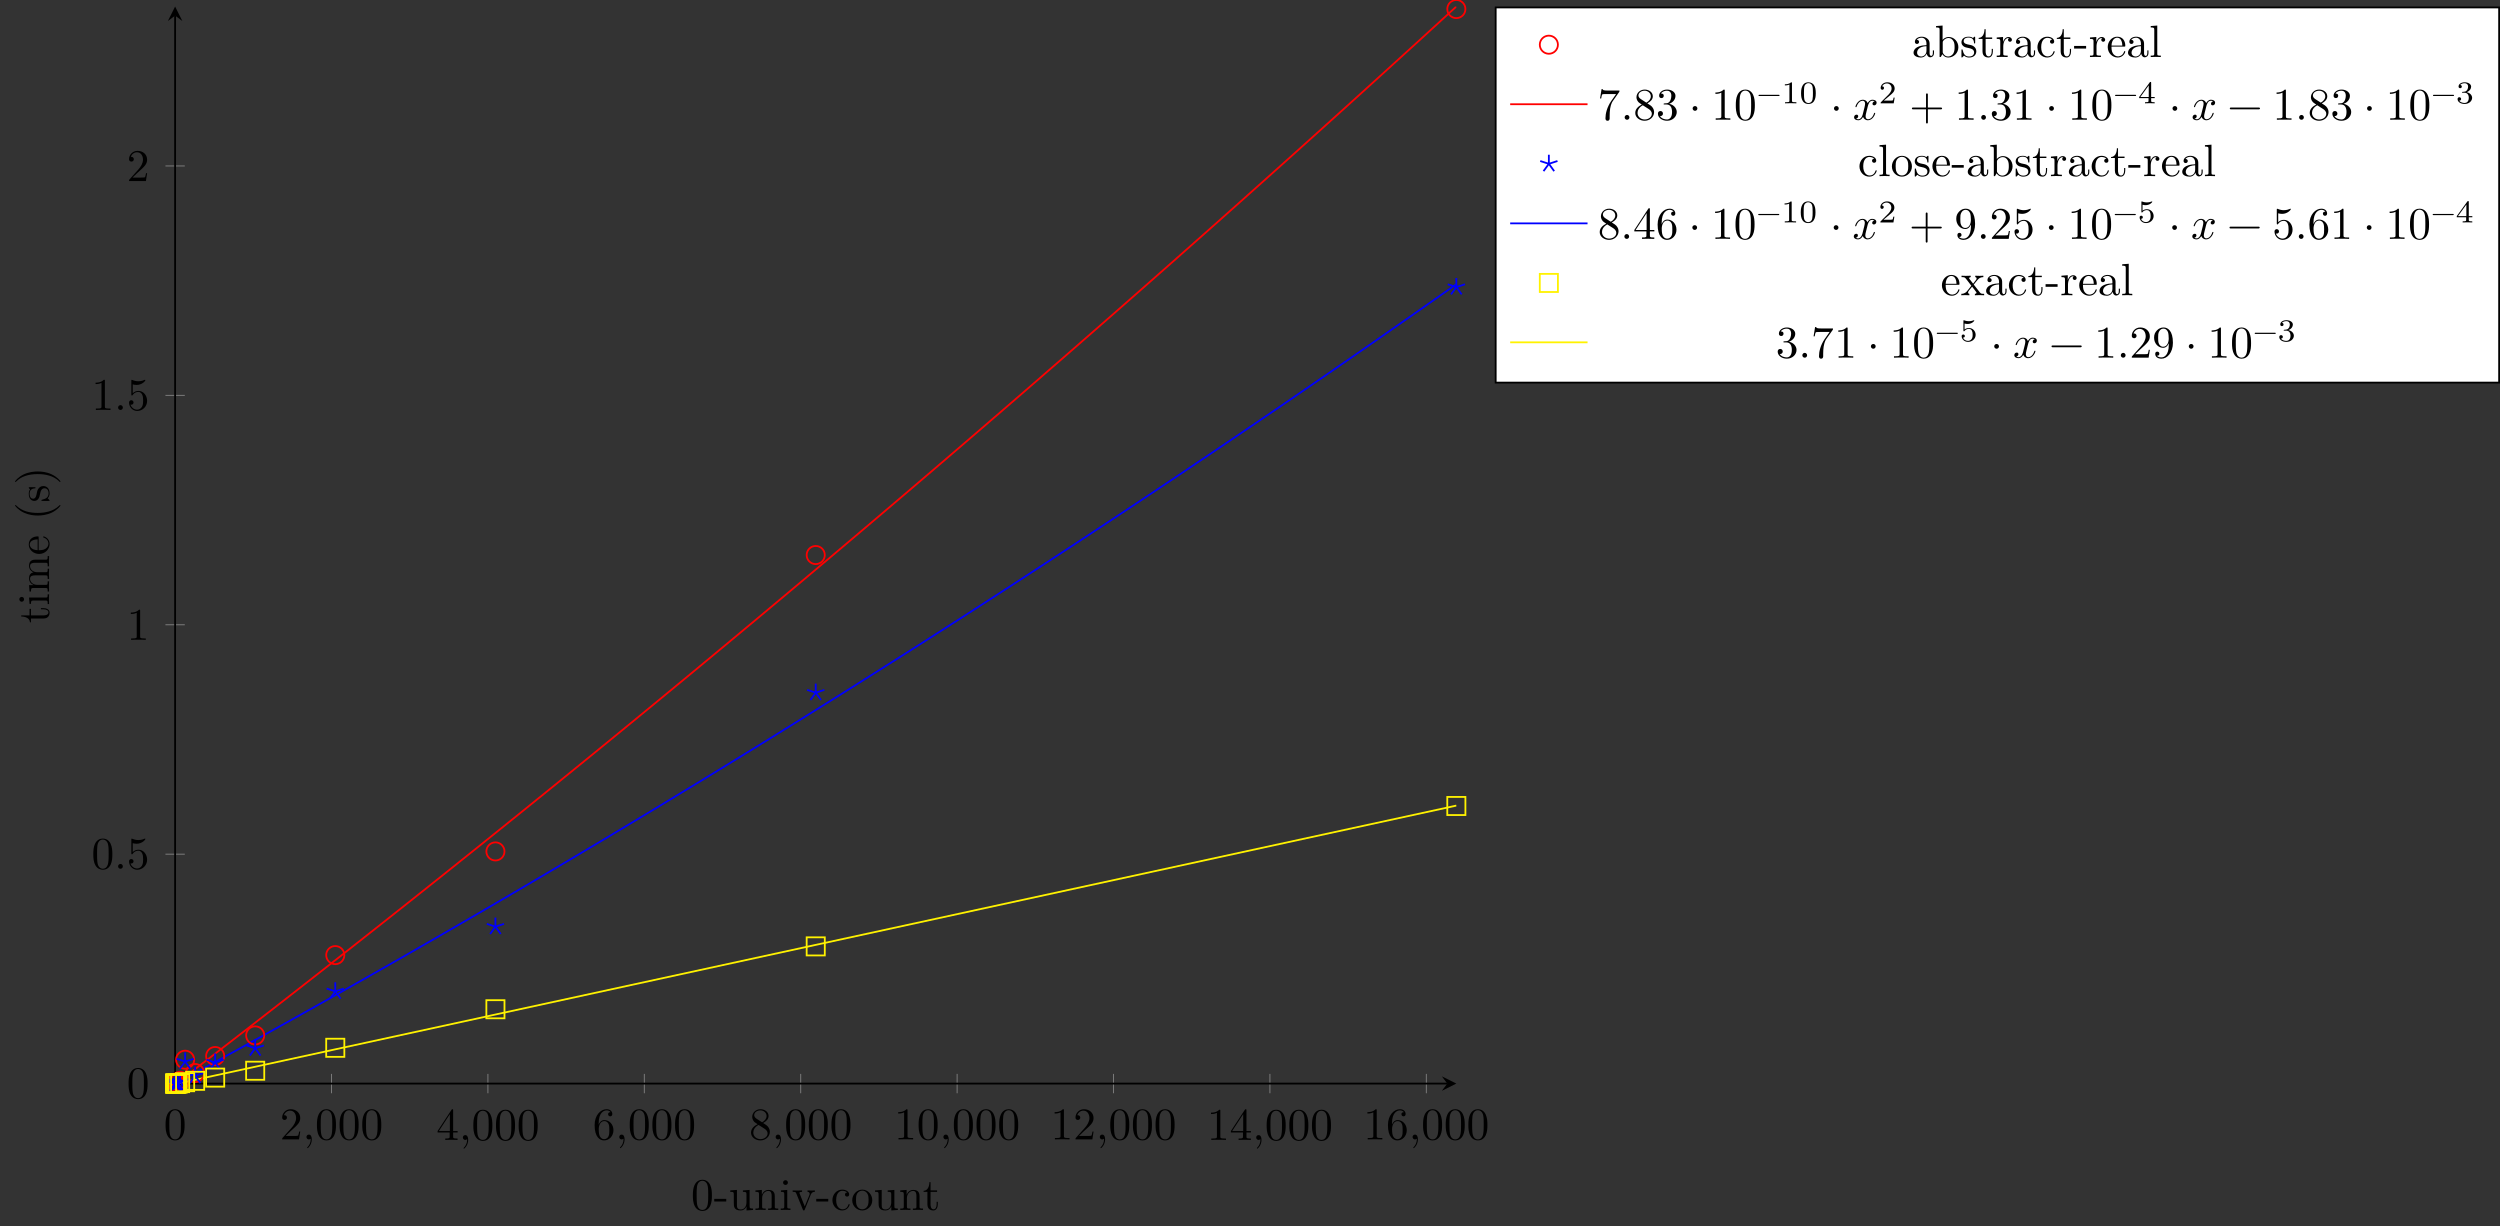<?xml version="1.0" encoding="UTF-8"?>
<svg xmlns="http://www.w3.org/2000/svg" xmlns:xlink="http://www.w3.org/1999/xlink" width="549.656pt" height="269.565pt" viewBox="0 0 549.656 269.565" version="1.1">
<rect x="0" y="0" width="549.656" height="269.565" fill="#333333" stroke="none"/>
<defs>
<g>
<symbol overflow="visible" id="glyph0-0">
<path style="stroke:none;" d=""/>
</symbol>
<symbol overflow="visible" id="glyph0-1">
<path style="stroke:none;" d="M 4.578 -3.188 C 4.578 -3.984 4.531 -4.781 4.188 -5.516 C 3.734 -6.484 2.906 -6.641 2.5 -6.641 C 1.891 -6.641 1.172 -6.375 0.75 -5.453 C 0.438 -4.766 0.391 -3.984 0.391 -3.188 C 0.391 -2.438 0.422 -1.547 0.844 -0.781 C 1.266 0.016 2 0.219 2.484 0.219 C 3.016 0.219 3.781 0.016 4.219 -0.938 C 4.531 -1.625 4.578 -2.406 4.578 -3.188 Z M 3.766 -3.312 C 3.766 -2.562 3.766 -1.891 3.656 -1.25 C 3.5 -0.297 2.938 0 2.484 0 C 2.094 0 1.5 -0.25 1.328 -1.203 C 1.219 -1.797 1.219 -2.719 1.219 -3.312 C 1.219 -3.953 1.219 -4.609 1.297 -5.141 C 1.484 -6.328 2.234 -6.422 2.484 -6.422 C 2.812 -6.422 3.469 -6.234 3.656 -5.25 C 3.766 -4.688 3.766 -3.938 3.766 -3.312 Z M 3.766 -3.312 "/>
</symbol>
<symbol overflow="visible" id="glyph0-2">
<path style="stroke:none;" d="M 4.469 -1.734 L 4.234 -1.734 C 4.172 -1.438 4.109 -1 4 -0.844 C 3.938 -0.766 3.281 -0.766 3.062 -0.766 L 1.266 -0.766 L 2.328 -1.797 C 3.875 -3.172 4.469 -3.703 4.469 -4.703 C 4.469 -5.844 3.578 -6.641 2.359 -6.641 C 1.234 -6.641 0.5 -5.719 0.5 -4.828 C 0.5 -4.281 1 -4.281 1.031 -4.281 C 1.203 -4.281 1.547 -4.391 1.547 -4.812 C 1.547 -5.062 1.359 -5.328 1.016 -5.328 C 0.938 -5.328 0.922 -5.328 0.891 -5.312 C 1.109 -5.969 1.656 -6.328 2.234 -6.328 C 3.141 -6.328 3.562 -5.516 3.562 -4.703 C 3.562 -3.906 3.078 -3.125 2.516 -2.5 L 0.609 -0.375 C 0.5 -0.266 0.5 -0.234 0.5 0 L 4.203 0 Z M 4.469 -1.734 "/>
</symbol>
<symbol overflow="visible" id="glyph0-3">
<path style="stroke:none;" d="M 2.031 -0.016 C 2.031 -0.672 1.781 -1.062 1.391 -1.062 C 1.062 -1.062 0.859 -0.812 0.859 -0.531 C 0.859 -0.266 1.062 0 1.391 0 C 1.5 0 1.641 -0.047 1.734 -0.125 C 1.766 -0.156 1.781 -0.156 1.781 -0.156 C 1.781 -0.156 1.797 -0.156 1.797 -0.016 C 1.797 0.734 1.453 1.328 1.125 1.656 C 1.016 1.766 1.016 1.781 1.016 1.812 C 1.016 1.891 1.062 1.922 1.109 1.922 C 1.219 1.922 2.031 1.156 2.031 -0.016 Z M 2.031 -0.016 "/>
</symbol>
<symbol overflow="visible" id="glyph0-4">
<path style="stroke:none;" d="M 4.688 -1.641 L 4.688 -1.953 L 3.703 -1.953 L 3.703 -6.484 C 3.703 -6.688 3.703 -6.75 3.531 -6.75 C 3.453 -6.75 3.422 -6.75 3.344 -6.625 L 0.281 -1.953 L 0.281 -1.641 L 2.938 -1.641 L 2.938 -0.781 C 2.938 -0.422 2.906 -0.312 2.172 -0.312 L 1.969 -0.312 L 1.969 0 C 2.375 -0.031 2.891 -0.031 3.312 -0.031 C 3.734 -0.031 4.25 -0.031 4.672 0 L 4.672 -0.312 L 4.453 -0.312 C 3.719 -0.312 3.703 -0.422 3.703 -0.781 L 3.703 -1.641 Z M 2.984 -1.953 L 0.562 -1.953 L 2.984 -5.672 Z M 2.984 -1.953 "/>
</symbol>
<symbol overflow="visible" id="glyph0-5">
<path style="stroke:none;" d="M 4.562 -2.031 C 4.562 -3.297 3.672 -4.25 2.562 -4.25 C 1.891 -4.25 1.516 -3.75 1.312 -3.266 L 1.312 -3.516 C 1.312 -6.031 2.547 -6.391 3.062 -6.391 C 3.297 -6.391 3.719 -6.328 3.938 -5.984 C 3.781 -5.984 3.391 -5.984 3.391 -5.547 C 3.391 -5.234 3.625 -5.078 3.844 -5.078 C 4 -5.078 4.312 -5.172 4.312 -5.562 C 4.312 -6.156 3.875 -6.641 3.047 -6.641 C 1.766 -6.641 0.422 -5.359 0.422 -3.156 C 0.422 -0.484 1.578 0.219 2.5 0.219 C 3.609 0.219 4.562 -0.719 4.562 -2.031 Z M 3.656 -2.047 C 3.656 -1.562 3.656 -1.062 3.484 -0.703 C 3.188 -0.109 2.734 -0.062 2.5 -0.062 C 1.875 -0.062 1.578 -0.656 1.516 -0.812 C 1.328 -1.281 1.328 -2.078 1.328 -2.25 C 1.328 -3.031 1.656 -4.031 2.547 -4.031 C 2.719 -4.031 3.172 -4.031 3.484 -3.406 C 3.656 -3.047 3.656 -2.531 3.656 -2.047 Z M 3.656 -2.047 "/>
</symbol>
<symbol overflow="visible" id="glyph0-6">
<path style="stroke:none;" d="M 4.562 -1.672 C 4.562 -2.031 4.453 -2.484 4.062 -2.906 C 3.875 -3.109 3.719 -3.203 3.078 -3.609 C 3.797 -3.984 4.281 -4.5 4.281 -5.156 C 4.281 -6.078 3.406 -6.641 2.5 -6.641 C 1.5 -6.641 0.688 -5.906 0.688 -4.969 C 0.688 -4.797 0.703 -4.344 1.125 -3.875 C 1.234 -3.766 1.609 -3.516 1.859 -3.344 C 1.281 -3.047 0.422 -2.5 0.422 -1.5 C 0.422 -0.453 1.438 0.219 2.484 0.219 C 3.609 0.219 4.562 -0.609 4.562 -1.672 Z M 3.844 -5.156 C 3.844 -4.578 3.453 -4.109 2.859 -3.766 L 1.625 -4.562 C 1.172 -4.859 1.125 -5.188 1.125 -5.359 C 1.125 -5.969 1.781 -6.391 2.484 -6.391 C 3.203 -6.391 3.844 -5.875 3.844 -5.156 Z M 4.062 -1.312 C 4.062 -0.578 3.312 -0.062 2.5 -0.062 C 1.641 -0.062 0.922 -0.672 0.922 -1.5 C 0.922 -2.078 1.234 -2.719 2.078 -3.188 L 3.312 -2.406 C 3.594 -2.219 4.062 -1.922 4.062 -1.312 Z M 4.062 -1.312 "/>
</symbol>
<symbol overflow="visible" id="glyph0-7">
<path style="stroke:none;" d="M 4.172 0 L 4.172 -0.312 L 3.859 -0.312 C 2.953 -0.312 2.938 -0.422 2.938 -0.781 L 2.938 -6.375 C 2.938 -6.625 2.938 -6.641 2.703 -6.641 C 2.078 -6 1.203 -6 0.891 -6 L 0.891 -5.688 C 1.094 -5.688 1.672 -5.688 2.188 -5.953 L 2.188 -0.781 C 2.188 -0.422 2.156 -0.312 1.266 -0.312 L 0.953 -0.312 L 0.953 0 C 1.297 -0.031 2.156 -0.031 2.562 -0.031 C 2.953 -0.031 3.828 -0.031 4.172 0 Z M 4.172 0 "/>
</symbol>
<symbol overflow="visible" id="glyph0-8">
<path style="stroke:none;" d="M 1.906 -0.531 C 1.906 -0.812 1.672 -1.062 1.391 -1.062 C 1.094 -1.062 0.859 -0.812 0.859 -0.531 C 0.859 -0.234 1.094 0 1.391 0 C 1.672 0 1.906 -0.234 1.906 -0.531 Z M 1.906 -0.531 "/>
</symbol>
<symbol overflow="visible" id="glyph0-9">
<path style="stroke:none;" d="M 4.469 -2 C 4.469 -3.188 3.656 -4.188 2.578 -4.188 C 2.109 -4.188 1.672 -4.031 1.312 -3.672 L 1.312 -5.625 C 1.516 -5.562 1.844 -5.5 2.156 -5.5 C 3.391 -5.5 4.094 -6.406 4.094 -6.531 C 4.094 -6.594 4.062 -6.641 3.984 -6.641 C 3.984 -6.641 3.953 -6.641 3.906 -6.609 C 3.703 -6.516 3.219 -6.312 2.547 -6.312 C 2.156 -6.312 1.688 -6.391 1.219 -6.594 C 1.141 -6.625 1.109 -6.625 1.109 -6.625 C 1 -6.625 1 -6.547 1 -6.391 L 1 -3.438 C 1 -3.266 1 -3.188 1.141 -3.188 C 1.219 -3.188 1.234 -3.203 1.281 -3.266 C 1.391 -3.422 1.75 -3.969 2.562 -3.969 C 3.078 -3.969 3.328 -3.516 3.406 -3.328 C 3.562 -2.953 3.594 -2.578 3.594 -2.078 C 3.594 -1.719 3.594 -1.125 3.344 -0.703 C 3.109 -0.312 2.734 -0.062 2.281 -0.062 C 1.562 -0.062 0.984 -0.594 0.812 -1.172 C 0.844 -1.172 0.875 -1.156 0.984 -1.156 C 1.312 -1.156 1.484 -1.406 1.484 -1.641 C 1.484 -1.891 1.312 -2.141 0.984 -2.141 C 0.844 -2.141 0.5 -2.062 0.5 -1.609 C 0.5 -0.75 1.188 0.219 2.297 0.219 C 3.453 0.219 4.469 -0.734 4.469 -2 Z M 4.469 -2 "/>
</symbol>
<symbol overflow="visible" id="glyph0-10">
<path style="stroke:none;" d="M 4.828 -6.422 L 2.406 -6.422 C 1.203 -6.422 1.172 -6.547 1.141 -6.734 L 0.891 -6.734 L 0.562 -4.688 L 0.812 -4.688 C 0.844 -4.844 0.922 -5.469 1.062 -5.594 C 1.125 -5.656 1.906 -5.656 2.031 -5.656 L 4.094 -5.656 L 2.984 -4.078 C 2.078 -2.734 1.75 -1.344 1.75 -0.328 C 1.75 -0.234 1.75 0.219 2.219 0.219 C 2.672 0.219 2.672 -0.234 2.672 -0.328 L 2.672 -0.844 C 2.672 -1.391 2.703 -1.938 2.781 -2.469 C 2.828 -2.703 2.953 -3.562 3.406 -4.172 L 4.75 -6.078 C 4.828 -6.188 4.828 -6.203 4.828 -6.422 Z M 4.828 -6.422 "/>
</symbol>
<symbol overflow="visible" id="glyph0-11">
<path style="stroke:none;" d="M 4.562 -1.703 C 4.562 -2.516 3.922 -3.297 2.891 -3.516 C 3.703 -3.781 4.281 -4.469 4.281 -5.266 C 4.281 -6.078 3.406 -6.641 2.453 -6.641 C 1.453 -6.641 0.688 -6.047 0.688 -5.281 C 0.688 -4.953 0.906 -4.766 1.203 -4.766 C 1.5 -4.766 1.703 -4.984 1.703 -5.281 C 1.703 -5.766 1.234 -5.766 1.094 -5.766 C 1.391 -6.266 2.047 -6.391 2.406 -6.391 C 2.828 -6.391 3.375 -6.172 3.375 -5.281 C 3.375 -5.156 3.344 -4.578 3.094 -4.141 C 2.797 -3.656 2.453 -3.625 2.203 -3.625 C 2.125 -3.609 1.891 -3.594 1.812 -3.594 C 1.734 -3.578 1.672 -3.562 1.672 -3.469 C 1.672 -3.359 1.734 -3.359 1.906 -3.359 L 2.344 -3.359 C 3.156 -3.359 3.531 -2.688 3.531 -1.703 C 3.531 -0.344 2.844 -0.062 2.406 -0.062 C 1.969 -0.062 1.219 -0.234 0.875 -0.812 C 1.219 -0.766 1.531 -0.984 1.531 -1.359 C 1.531 -1.719 1.266 -1.922 0.984 -1.922 C 0.734 -1.922 0.422 -1.781 0.422 -1.344 C 0.422 -0.438 1.344 0.219 2.438 0.219 C 3.656 0.219 4.562 -0.688 4.562 -1.703 Z M 4.562 -1.703 "/>
</symbol>
<symbol overflow="visible" id="glyph0-12">
<path style="stroke:none;" d="M 1.906 -2.5 C 1.906 -2.781 1.672 -3.016 1.391 -3.016 C 1.094 -3.016 0.859 -2.781 0.859 -2.5 C 0.859 -2.203 1.094 -1.969 1.391 -1.969 C 1.672 -1.969 1.906 -2.203 1.906 -2.5 Z M 1.906 -2.5 "/>
</symbol>
<symbol overflow="visible" id="glyph0-13">
<path style="stroke:none;" d="M 5.25 -3.75 C 5.25 -4.266 4.672 -4.406 4.328 -4.406 C 3.75 -4.406 3.406 -3.875 3.281 -3.656 C 3.031 -4.312 2.5 -4.406 2.203 -4.406 C 1.172 -4.406 0.594 -3.125 0.594 -2.875 C 0.594 -2.766 0.719 -2.766 0.719 -2.766 C 0.797 -2.766 0.828 -2.797 0.844 -2.875 C 1.188 -3.938 1.844 -4.188 2.188 -4.188 C 2.375 -4.188 2.719 -4.094 2.719 -3.516 C 2.719 -3.203 2.547 -2.547 2.188 -1.141 C 2.031 -0.531 1.672 -0.109 1.234 -0.109 C 1.172 -0.109 0.953 -0.109 0.734 -0.234 C 0.984 -0.297 1.203 -0.5 1.203 -0.781 C 1.203 -1.047 0.984 -1.125 0.844 -1.125 C 0.531 -1.125 0.297 -0.875 0.297 -0.547 C 0.297 -0.094 0.781 0.109 1.219 0.109 C 1.891 0.109 2.25 -0.594 2.266 -0.641 C 2.391 -0.281 2.75 0.109 3.344 0.109 C 4.375 0.109 4.938 -1.172 4.938 -1.422 C 4.938 -1.531 4.859 -1.531 4.828 -1.531 C 4.734 -1.531 4.719 -1.484 4.688 -1.422 C 4.359 -0.344 3.688 -0.109 3.375 -0.109 C 2.984 -0.109 2.828 -0.422 2.828 -0.766 C 2.828 -0.984 2.875 -1.203 2.984 -1.641 L 3.328 -3.016 C 3.391 -3.266 3.625 -4.188 4.312 -4.188 C 4.359 -4.188 4.609 -4.188 4.812 -4.062 C 4.531 -4 4.344 -3.766 4.344 -3.516 C 4.344 -3.359 4.453 -3.172 4.719 -3.172 C 4.938 -3.172 5.25 -3.344 5.25 -3.75 Z M 5.25 -3.75 "/>
</symbol>
<symbol overflow="visible" id="glyph0-14">
<path style="stroke:none;" d="M 7.203 -2.5 C 7.203 -2.609 7.109 -2.688 7 -2.688 L 4.078 -2.688 L 4.078 -5.609 C 4.078 -5.719 3.984 -5.812 3.875 -5.812 C 3.766 -5.812 3.672 -5.719 3.672 -5.609 L 3.672 -2.688 L 0.75 -2.688 C 0.641 -2.688 0.562 -2.609 0.562 -2.5 C 0.562 -2.375 0.641 -2.297 0.75 -2.297 L 3.672 -2.297 L 3.672 0.625 C 3.672 0.734 3.766 0.828 3.875 0.828 C 3.984 0.828 4.078 0.734 4.078 0.625 L 4.078 -2.297 L 7 -2.297 C 7.109 -2.297 7.203 -2.375 7.203 -2.5 Z M 7.203 -2.5 "/>
</symbol>
<symbol overflow="visible" id="glyph0-15">
<path style="stroke:none;" d="M 7.203 -2.5 C 7.203 -2.609 7.109 -2.688 7 -2.688 L 0.75 -2.688 C 0.641 -2.688 0.562 -2.609 0.562 -2.5 C 0.562 -2.375 0.641 -2.297 0.75 -2.297 L 7 -2.297 C 7.109 -2.297 7.203 -2.375 7.203 -2.5 Z M 7.203 -2.5 "/>
</symbol>
<symbol overflow="visible" id="glyph0-16">
<path style="stroke:none;" d="M 4.562 -3.281 C 4.562 -5.969 3.406 -6.641 2.516 -6.641 C 1.969 -6.641 1.484 -6.453 1.062 -6.016 C 0.641 -5.562 0.422 -5.141 0.422 -4.391 C 0.422 -3.156 1.297 -2.172 2.406 -2.172 C 3.016 -2.172 3.422 -2.594 3.656 -3.172 L 3.656 -2.844 C 3.656 -0.516 2.625 -0.062 2.047 -0.062 C 1.875 -0.062 1.328 -0.078 1.062 -0.422 C 1.5 -0.422 1.578 -0.703 1.578 -0.875 C 1.578 -1.188 1.344 -1.328 1.125 -1.328 C 0.969 -1.328 0.672 -1.25 0.672 -0.859 C 0.672 -0.188 1.203 0.219 2.047 0.219 C 3.344 0.219 4.562 -1.141 4.562 -3.281 Z M 3.641 -4.203 C 3.641 -3.375 3.297 -2.406 2.422 -2.406 C 2.266 -2.406 1.797 -2.406 1.5 -3.031 C 1.312 -3.406 1.312 -3.891 1.312 -4.391 C 1.312 -4.922 1.312 -5.391 1.531 -5.766 C 1.797 -6.266 2.172 -6.391 2.516 -6.391 C 2.984 -6.391 3.312 -6.047 3.484 -5.609 C 3.594 -5.281 3.641 -4.656 3.641 -4.203 Z M 3.641 -4.203 "/>
</symbol>
<symbol overflow="visible" id="glyph1-0">
<path style="stroke:none;" d=""/>
</symbol>
<symbol overflow="visible" id="glyph1-1">
<path style="stroke:none;" d="M 4.578 -3.188 C 4.578 -3.984 4.531 -4.781 4.188 -5.516 C 3.734 -6.484 2.906 -6.641 2.5 -6.641 C 1.891 -6.641 1.172 -6.375 0.75 -5.453 C 0.438 -4.766 0.391 -3.984 0.391 -3.188 C 0.391 -2.438 0.422 -1.547 0.844 -0.781 C 1.266 0.016 2 0.219 2.484 0.219 C 3.016 0.219 3.781 0.016 4.219 -0.938 C 4.531 -1.625 4.578 -2.406 4.578 -3.188 Z M 3.766 -3.312 C 3.766 -2.562 3.766 -1.891 3.656 -1.25 C 3.5 -0.297 2.938 0 2.484 0 C 2.094 0 1.5 -0.25 1.328 -1.203 C 1.219 -1.797 1.219 -2.719 1.219 -3.312 C 1.219 -3.953 1.219 -4.609 1.297 -5.141 C 1.484 -6.328 2.234 -6.422 2.484 -6.422 C 2.812 -6.422 3.469 -6.234 3.656 -5.25 C 3.766 -4.688 3.766 -3.938 3.766 -3.312 Z M 3.766 -3.312 "/>
</symbol>
<symbol overflow="visible" id="glyph1-2">
<path style="stroke:none;" d="M 2.75 -1.859 L 2.75 -2.438 L 0.109 -2.438 L 0.109 -1.859 Z M 2.75 -1.859 "/>
</symbol>
<symbol overflow="visible" id="glyph1-3">
<path style="stroke:none;" d="M 5.328 0 L 5.328 -0.312 C 4.641 -0.312 4.562 -0.375 4.562 -0.875 L 4.562 -4.406 L 3.094 -4.297 L 3.094 -3.984 C 3.781 -3.984 3.875 -3.922 3.875 -3.422 L 3.875 -1.656 C 3.875 -0.781 3.391 -0.109 2.656 -0.109 C 1.828 -0.109 1.781 -0.578 1.781 -1.094 L 1.781 -4.406 L 0.312 -4.297 L 0.312 -3.984 C 1.094 -3.984 1.094 -3.953 1.094 -3.078 L 1.094 -1.578 C 1.094 -0.797 1.094 0.109 2.609 0.109 C 3.172 0.109 3.609 -0.172 3.891 -0.781 L 3.891 0.109 Z M 5.328 0 "/>
</symbol>
<symbol overflow="visible" id="glyph1-4">
<path style="stroke:none;" d="M 5.328 0 L 5.328 -0.312 C 4.812 -0.312 4.562 -0.312 4.562 -0.609 L 4.562 -2.516 C 4.562 -3.375 4.562 -3.672 4.25 -4.031 C 4.109 -4.203 3.781 -4.406 3.203 -4.406 C 2.469 -4.406 2 -3.984 1.719 -3.359 L 1.719 -4.406 L 0.312 -4.297 L 0.312 -3.984 C 1.016 -3.984 1.094 -3.922 1.094 -3.422 L 1.094 -0.75 C 1.094 -0.312 0.984 -0.312 0.312 -0.312 L 0.312 0 L 1.453 -0.031 L 2.562 0 L 2.562 -0.312 C 1.891 -0.312 1.781 -0.312 1.781 -0.75 L 1.781 -2.594 C 1.781 -3.625 2.5 -4.188 3.125 -4.188 C 3.766 -4.188 3.875 -3.656 3.875 -3.078 L 3.875 -0.75 C 3.875 -0.312 3.766 -0.312 3.094 -0.312 L 3.094 0 L 4.219 -0.031 Z M 5.328 0 "/>
</symbol>
<symbol overflow="visible" id="glyph1-5">
<path style="stroke:none;" d="M 2.469 0 L 2.469 -0.312 C 1.797 -0.312 1.766 -0.359 1.766 -0.75 L 1.766 -4.406 L 0.375 -4.297 L 0.375 -3.984 C 1.016 -3.984 1.109 -3.922 1.109 -3.438 L 1.109 -0.75 C 1.109 -0.312 1 -0.312 0.328 -0.312 L 0.328 0 L 1.422 -0.031 C 1.781 -0.031 2.125 -0.016 2.469 0 Z M 1.906 -6.016 C 1.906 -6.297 1.688 -6.547 1.391 -6.547 C 1.047 -6.547 0.844 -6.266 0.844 -6.016 C 0.844 -5.75 1.078 -5.5 1.375 -5.5 C 1.719 -5.5 1.906 -5.766 1.906 -6.016 Z M 1.906 -6.016 "/>
</symbol>
<symbol overflow="visible" id="glyph1-6">
<path style="stroke:none;" d="M 5.062 -3.984 L 5.062 -4.297 C 4.828 -4.281 4.547 -4.266 4.312 -4.266 L 3.453 -4.297 L 3.453 -3.984 C 3.812 -3.984 3.922 -3.75 3.922 -3.562 C 3.922 -3.469 3.906 -3.422 3.875 -3.312 L 2.844 -0.781 L 1.734 -3.562 C 1.672 -3.688 1.672 -3.734 1.672 -3.734 C 1.672 -3.984 2.062 -3.984 2.25 -3.984 L 2.25 -4.297 L 1.156 -4.266 C 0.891 -4.266 0.484 -4.281 0.188 -4.297 L 0.188 -3.984 C 0.812 -3.984 0.859 -3.922 0.984 -3.625 L 2.422 -0.078 C 2.484 0.062 2.5 0.109 2.625 0.109 C 2.766 0.109 2.797 0.016 2.844 -0.078 L 4.141 -3.312 C 4.234 -3.547 4.406 -3.984 5.062 -3.984 Z M 5.062 -3.984 "/>
</symbol>
<symbol overflow="visible" id="glyph1-7">
<path style="stroke:none;" d="M 4.141 -1.188 C 4.141 -1.281 4.031 -1.281 4 -1.281 C 3.922 -1.281 3.891 -1.25 3.875 -1.188 C 3.594 -0.266 2.938 -0.141 2.578 -0.141 C 2.047 -0.141 1.172 -0.562 1.172 -2.172 C 1.172 -3.797 1.984 -4.219 2.516 -4.219 C 2.609 -4.219 3.234 -4.203 3.578 -3.844 C 3.172 -3.812 3.109 -3.516 3.109 -3.391 C 3.109 -3.125 3.297 -2.938 3.562 -2.938 C 3.828 -2.938 4.031 -3.094 4.031 -3.406 C 4.031 -4.078 3.266 -4.469 2.5 -4.469 C 1.25 -4.469 0.344 -3.391 0.344 -2.156 C 0.344 -0.875 1.328 0.109 2.484 0.109 C 3.812 0.109 4.141 -1.094 4.141 -1.188 Z M 4.141 -1.188 "/>
</symbol>
<symbol overflow="visible" id="glyph1-8">
<path style="stroke:none;" d="M 4.688 -2.141 C 4.688 -3.406 3.703 -4.469 2.5 -4.469 C 1.25 -4.469 0.281 -3.375 0.281 -2.141 C 0.281 -0.844 1.312 0.109 2.484 0.109 C 3.688 0.109 4.688 -0.875 4.688 -2.141 Z M 3.875 -2.219 C 3.875 -1.859 3.875 -1.312 3.656 -0.875 C 3.422 -0.422 2.984 -0.141 2.5 -0.141 C 2.062 -0.141 1.625 -0.344 1.359 -0.812 C 1.109 -1.25 1.109 -1.859 1.109 -2.219 C 1.109 -2.609 1.109 -3.141 1.344 -3.578 C 1.609 -4.031 2.078 -4.25 2.484 -4.25 C 2.922 -4.25 3.344 -4.031 3.609 -3.594 C 3.875 -3.172 3.875 -2.594 3.875 -2.219 Z M 3.875 -2.219 "/>
</symbol>
<symbol overflow="visible" id="glyph1-9">
<path style="stroke:none;" d="M 3.312 -1.234 L 3.312 -1.797 L 3.062 -1.797 L 3.062 -1.25 C 3.062 -0.516 2.766 -0.141 2.391 -0.141 C 1.719 -0.141 1.719 -1.047 1.719 -1.219 L 1.719 -3.984 L 3.156 -3.984 L 3.156 -4.297 L 1.719 -4.297 L 1.719 -6.125 L 1.469 -6.125 C 1.469 -5.312 1.172 -4.25 0.188 -4.203 L 0.188 -3.984 L 1.031 -3.984 L 1.031 -1.234 C 1.031 -0.016 1.969 0.109 2.328 0.109 C 3.031 0.109 3.312 -0.594 3.312 -1.234 Z M 3.312 -1.234 "/>
</symbol>
<symbol overflow="visible" id="glyph1-10">
<path style="stroke:none;" d="M 4.812 -0.891 L 4.812 -1.453 L 4.562 -1.453 L 4.562 -0.891 C 4.562 -0.312 4.312 -0.25 4.203 -0.25 C 3.875 -0.25 3.844 -0.703 3.844 -0.75 L 3.844 -2.734 C 3.844 -3.156 3.844 -3.547 3.484 -3.922 C 3.094 -4.312 2.594 -4.469 2.109 -4.469 C 1.297 -4.469 0.609 -4 0.609 -3.344 C 0.609 -3.047 0.812 -2.875 1.062 -2.875 C 1.344 -2.875 1.531 -3.078 1.531 -3.328 C 1.531 -3.453 1.469 -3.781 1.016 -3.781 C 1.281 -4.141 1.781 -4.25 2.094 -4.25 C 2.578 -4.25 3.156 -3.859 3.156 -2.969 L 3.156 -2.609 C 2.641 -2.578 1.938 -2.547 1.312 -2.25 C 0.562 -1.906 0.312 -1.391 0.312 -0.953 C 0.312 -0.141 1.281 0.109 1.906 0.109 C 2.578 0.109 3.031 -0.297 3.219 -0.75 C 3.266 -0.359 3.531 0.062 4 0.062 C 4.203 0.062 4.812 -0.078 4.812 -0.891 Z M 3.156 -1.391 C 3.156 -0.453 2.438 -0.109 1.984 -0.109 C 1.5 -0.109 1.094 -0.453 1.094 -0.953 C 1.094 -1.5 1.5 -2.328 3.156 -2.391 Z M 3.156 -1.391 "/>
</symbol>
<symbol overflow="visible" id="glyph1-11">
<path style="stroke:none;" d="M 5.188 -2.156 C 5.188 -3.422 4.219 -4.406 3.078 -4.406 C 2.297 -4.406 1.875 -3.938 1.719 -3.766 L 1.719 -6.922 L 0.281 -6.812 L 0.281 -6.5 C 0.984 -6.5 1.062 -6.438 1.062 -5.938 L 1.062 0 L 1.312 0 L 1.672 -0.625 C 1.812 -0.391 2.234 0.109 2.969 0.109 C 4.156 0.109 5.188 -0.875 5.188 -2.156 Z M 4.359 -2.156 C 4.359 -1.797 4.344 -1.203 4.062 -0.75 C 3.844 -0.438 3.469 -0.109 2.938 -0.109 C 2.484 -0.109 2.125 -0.344 1.891 -0.719 C 1.75 -0.922 1.75 -0.953 1.75 -1.141 L 1.75 -3.188 C 1.75 -3.375 1.75 -3.391 1.859 -3.547 C 2.25 -4.109 2.797 -4.188 3.031 -4.188 C 3.484 -4.188 3.844 -3.922 4.078 -3.547 C 4.344 -3.141 4.359 -2.578 4.359 -2.156 Z M 4.359 -2.156 "/>
</symbol>
<symbol overflow="visible" id="glyph1-12">
<path style="stroke:none;" d="M 3.594 -1.281 C 3.594 -1.797 3.297 -2.109 3.172 -2.219 C 2.844 -2.547 2.453 -2.625 2.031 -2.703 C 1.469 -2.812 0.812 -2.938 0.812 -3.516 C 0.812 -3.875 1.062 -4.281 1.922 -4.281 C 3.016 -4.281 3.078 -3.375 3.094 -3.078 C 3.094 -2.984 3.203 -2.984 3.203 -2.984 C 3.344 -2.984 3.344 -3.031 3.344 -3.219 L 3.344 -4.234 C 3.344 -4.391 3.344 -4.469 3.234 -4.469 C 3.188 -4.469 3.156 -4.469 3.031 -4.344 C 3 -4.312 2.906 -4.219 2.859 -4.188 C 2.484 -4.469 2.078 -4.469 1.922 -4.469 C 0.703 -4.469 0.328 -3.797 0.328 -3.234 C 0.328 -2.891 0.484 -2.609 0.75 -2.391 C 1.078 -2.141 1.359 -2.078 2.078 -1.938 C 2.297 -1.891 3.109 -1.734 3.109 -1.016 C 3.109 -0.516 2.766 -0.109 1.984 -0.109 C 1.141 -0.109 0.781 -0.672 0.594 -1.531 C 0.562 -1.656 0.562 -1.688 0.453 -1.688 C 0.328 -1.688 0.328 -1.625 0.328 -1.453 L 0.328 -0.125 C 0.328 0.047 0.328 0.109 0.438 0.109 C 0.484 0.109 0.5 0.094 0.688 -0.094 C 0.703 -0.109 0.703 -0.125 0.891 -0.312 C 1.328 0.094 1.781 0.109 1.984 0.109 C 3.125 0.109 3.594 -0.562 3.594 -1.281 Z M 3.594 -1.281 "/>
</symbol>
<symbol overflow="visible" id="glyph1-13">
<path style="stroke:none;" d="M 3.625 -3.797 C 3.625 -4.109 3.312 -4.406 2.891 -4.406 C 2.156 -4.406 1.797 -3.734 1.672 -3.312 L 1.672 -4.406 L 0.281 -4.297 L 0.281 -3.984 C 0.984 -3.984 1.062 -3.922 1.062 -3.422 L 1.062 -0.75 C 1.062 -0.312 0.953 -0.312 0.281 -0.312 L 0.281 0 L 1.422 -0.031 C 1.812 -0.031 2.281 -0.031 2.688 0 L 2.688 -0.312 L 2.469 -0.312 C 1.734 -0.312 1.719 -0.422 1.719 -0.781 L 1.719 -2.312 C 1.719 -3.297 2.141 -4.188 2.891 -4.188 C 2.953 -4.188 2.984 -4.188 3 -4.172 C 2.969 -4.172 2.766 -4.047 2.766 -3.781 C 2.766 -3.516 2.984 -3.359 3.203 -3.359 C 3.375 -3.359 3.625 -3.484 3.625 -3.797 Z M 3.625 -3.797 "/>
</symbol>
<symbol overflow="visible" id="glyph1-14">
<path style="stroke:none;" d="M 4.141 -1.188 C 4.141 -1.281 4.062 -1.312 4 -1.312 C 3.922 -1.312 3.891 -1.25 3.875 -1.172 C 3.531 -0.141 2.625 -0.141 2.531 -0.141 C 2.031 -0.141 1.641 -0.438 1.406 -0.812 C 1.109 -1.281 1.109 -1.938 1.109 -2.297 L 3.891 -2.297 C 4.109 -2.297 4.141 -2.297 4.141 -2.516 C 4.141 -3.5 3.594 -4.469 2.359 -4.469 C 1.203 -4.469 0.281 -3.438 0.281 -2.188 C 0.281 -0.859 1.328 0.109 2.469 0.109 C 3.688 0.109 4.141 -1 4.141 -1.188 Z M 3.484 -2.516 L 1.109 -2.516 C 1.172 -4 2.016 -4.25 2.359 -4.25 C 3.375 -4.25 3.484 -2.906 3.484 -2.516 Z M 3.484 -2.516 "/>
</symbol>
<symbol overflow="visible" id="glyph1-15">
<path style="stroke:none;" d="M 2.547 0 L 2.547 -0.312 C 1.875 -0.312 1.766 -0.312 1.766 -0.75 L 1.766 -6.922 L 0.328 -6.812 L 0.328 -6.5 C 1.031 -6.5 1.109 -6.438 1.109 -5.938 L 1.109 -0.75 C 1.109 -0.312 1 -0.312 0.328 -0.312 L 0.328 0 L 1.438 -0.031 Z M 2.547 0 "/>
</symbol>
<symbol overflow="visible" id="glyph1-16">
<path style="stroke:none;" d="M 5.141 0 L 5.141 -0.312 C 4.609 -0.312 4.422 -0.328 4.203 -0.625 L 2.859 -2.344 C 3.156 -2.719 3.531 -3.203 3.781 -3.469 C 4.094 -3.828 4.5 -3.984 4.969 -3.984 L 4.969 -4.297 C 4.703 -4.281 4.406 -4.266 4.141 -4.266 C 3.844 -4.266 3.312 -4.281 3.188 -4.297 L 3.188 -3.984 C 3.406 -3.969 3.484 -3.844 3.484 -3.672 C 3.484 -3.516 3.375 -3.391 3.328 -3.328 L 2.719 -2.547 L 1.938 -3.562 C 1.844 -3.656 1.844 -3.672 1.844 -3.734 C 1.844 -3.891 2 -3.984 2.188 -3.984 L 2.188 -4.297 L 1.109 -4.266 C 0.906 -4.266 0.438 -4.281 0.172 -4.297 L 0.172 -3.984 C 0.875 -3.984 0.875 -3.984 1.344 -3.375 L 2.328 -2.094 C 1.859 -1.5 1.859 -1.469 1.391 -0.906 C 0.922 -0.328 0.328 -0.312 0.125 -0.312 L 0.125 0 C 0.375 -0.016 0.688 -0.031 0.953 -0.031 L 1.891 0 L 1.891 -0.312 C 1.672 -0.344 1.609 -0.469 1.609 -0.625 C 1.609 -0.844 1.891 -1.172 2.5 -1.891 L 3.266 -0.891 C 3.344 -0.781 3.469 -0.625 3.469 -0.562 C 3.469 -0.469 3.375 -0.312 3.109 -0.312 L 3.109 0 L 4.188 -0.031 C 4.453 -0.031 4.844 -0.016 5.141 0 Z M 5.141 0 "/>
</symbol>
<symbol overflow="visible" id="glyph2-0">
<path style="stroke:none;" d=""/>
</symbol>
<symbol overflow="visible" id="glyph2-1">
<path style="stroke:none;" d="M -1.234 -3.312 L -1.797 -3.312 L -1.797 -3.062 L -1.25 -3.062 C -0.516 -3.062 -0.141 -2.766 -0.141 -2.391 C -0.141 -1.719 -1.047 -1.719 -1.219 -1.719 L -3.984 -1.719 L -3.984 -3.156 L -4.297 -3.156 L -4.297 -1.719 L -6.125 -1.719 L -6.125 -1.469 C -5.312 -1.469 -4.25 -1.172 -4.203 -0.188 L -3.984 -0.188 L -3.984 -1.031 L -1.234 -1.031 C -0.016 -1.031 0.109 -1.969 0.109 -2.328 C 0.109 -3.031 -0.594 -3.312 -1.234 -3.312 Z M -1.234 -3.312 "/>
</symbol>
<symbol overflow="visible" id="glyph2-2">
<path style="stroke:none;" d="M 0 -2.469 L -0.312 -2.469 C -0.312 -1.797 -0.359 -1.766 -0.75 -1.766 L -4.406 -1.766 L -4.297 -0.375 L -3.984 -0.375 C -3.984 -1.016 -3.922 -1.109 -3.438 -1.109 L -0.75 -1.109 C -0.312 -1.109 -0.312 -1 -0.312 -0.328 L 0 -0.328 L -0.031 -1.422 C -0.031 -1.781 -0.016 -2.125 0 -2.469 Z M -6.016 -1.906 C -6.297 -1.906 -6.547 -1.688 -6.547 -1.391 C -6.547 -1.047 -6.266 -0.844 -6.016 -0.844 C -5.75 -0.844 -5.5 -1.078 -5.5 -1.375 C -5.5 -1.719 -5.766 -1.906 -6.016 -1.906 Z M -6.016 -1.906 "/>
</symbol>
<symbol overflow="visible" id="glyph2-3">
<path style="stroke:none;" d="M 0 -8.109 L -0.312 -8.109 C -0.312 -7.594 -0.312 -7.344 -0.609 -7.328 L -2.516 -7.328 C -3.375 -7.328 -3.672 -7.328 -4.031 -7.016 C -4.203 -6.875 -4.406 -6.547 -4.406 -5.969 C -4.406 -5.141 -3.812 -4.688 -3.422 -4.531 C -4.297 -4.391 -4.406 -3.656 -4.406 -3.203 C -4.406 -2.469 -3.984 -2 -3.359 -1.719 L -4.406 -1.719 L -4.297 -0.312 L -3.984 -0.312 C -3.984 -1.016 -3.922 -1.094 -3.422 -1.094 L -0.75 -1.094 C -0.312 -1.094 -0.312 -0.984 -0.312 -0.312 L 0 -0.312 L -0.031 -1.453 L 0 -2.562 L -0.312 -2.562 C -0.312 -1.891 -0.312 -1.781 -0.75 -1.781 L -2.594 -1.781 C -3.625 -1.781 -4.188 -2.5 -4.188 -3.125 C -4.188 -3.766 -3.656 -3.875 -3.078 -3.875 L -0.75 -3.875 C -0.312 -3.875 -0.312 -3.766 -0.312 -3.094 L 0 -3.094 L -0.031 -4.219 L 0 -5.328 L -0.312 -5.328 C -0.312 -4.672 -0.312 -4.562 -0.75 -4.562 L -2.594 -4.562 C -3.625 -4.562 -4.188 -5.266 -4.188 -5.906 C -4.188 -6.531 -3.656 -6.641 -3.078 -6.641 L -0.75 -6.641 C -0.312 -6.641 -0.312 -6.531 -0.312 -5.859 L 0 -5.859 L -0.031 -6.984 Z M 0 -8.109 "/>
</symbol>
<symbol overflow="visible" id="glyph2-4">
<path style="stroke:none;" d="M -1.188 -4.141 C -1.281 -4.141 -1.312 -4.062 -1.312 -4 C -1.312 -3.922 -1.25 -3.891 -1.172 -3.875 C -0.141 -3.531 -0.141 -2.625 -0.141 -2.531 C -0.141 -2.031 -0.438 -1.641 -0.812 -1.406 C -1.281 -1.109 -1.938 -1.109 -2.297 -1.109 L -2.297 -3.891 C -2.297 -4.109 -2.297 -4.141 -2.516 -4.141 C -3.5 -4.141 -4.469 -3.594 -4.469 -2.359 C -4.469 -1.203 -3.438 -0.281 -2.188 -0.281 C -0.859 -0.281 0.109 -1.328 0.109 -2.469 C 0.109 -3.688 -1 -4.141 -1.188 -4.141 Z M -2.516 -3.484 L -2.516 -1.109 C -4 -1.172 -4.25 -2.016 -4.25 -2.359 C -4.25 -3.375 -2.906 -3.484 -2.516 -3.484 Z M -2.516 -3.484 "/>
</symbol>
<symbol overflow="visible" id="glyph2-5">
<path style="stroke:none;" d="M 2.391 -3.297 C 2.359 -3.297 2.344 -3.297 2.172 -3.125 C 0.922 -1.891 -0.969 -1.562 -2.5 -1.562 C -4.234 -1.562 -5.969 -1.938 -7.203 -3.172 C -7.328 -3.297 -7.344 -3.297 -7.375 -3.297 C -7.453 -3.297 -7.484 -3.266 -7.484 -3.203 C -7.484 -3.094 -6.797 -2.203 -5.531 -1.609 C -4.438 -1.109 -3.328 -0.984 -2.5 -0.984 C -1.719 -0.984 -0.516 -1.094 0.625 -1.641 C 1.844 -2.25 2.5 -3.094 2.5 -3.203 C 2.5 -3.266 2.469 -3.297 2.391 -3.297 Z M 2.391 -3.297 "/>
</symbol>
<symbol overflow="visible" id="glyph2-6">
<path style="stroke:none;" d="M -1.281 -3.594 C -1.797 -3.594 -2.109 -3.297 -2.219 -3.172 C -2.547 -2.844 -2.625 -2.453 -2.703 -2.031 C -2.812 -1.469 -2.938 -0.812 -3.516 -0.812 C -3.875 -0.812 -4.281 -1.062 -4.281 -1.922 C -4.281 -3.016 -3.375 -3.078 -3.078 -3.094 C -2.984 -3.094 -2.984 -3.203 -2.984 -3.203 C -2.984 -3.344 -3.031 -3.344 -3.219 -3.344 L -4.234 -3.344 C -4.391 -3.344 -4.469 -3.344 -4.469 -3.234 C -4.469 -3.188 -4.469 -3.156 -4.344 -3.031 C -4.312 -3 -4.219 -2.906 -4.188 -2.859 C -4.469 -2.484 -4.469 -2.078 -4.469 -1.922 C -4.469 -0.703 -3.797 -0.328 -3.234 -0.328 C -2.891 -0.328 -2.609 -0.484 -2.391 -0.75 C -2.141 -1.078 -2.078 -1.359 -1.938 -2.078 C -1.891 -2.297 -1.734 -3.109 -1.016 -3.109 C -0.516 -3.109 -0.109 -2.766 -0.109 -1.984 C -0.109 -1.141 -0.672 -0.781 -1.531 -0.594 C -1.656 -0.562 -1.688 -0.562 -1.688 -0.453 C -1.688 -0.328 -1.625 -0.328 -1.453 -0.328 L -0.125 -0.328 C 0.047 -0.328 0.109 -0.328 0.109 -0.438 C 0.109 -0.484 0.094 -0.5 -0.094 -0.688 C -0.109 -0.703 -0.125 -0.703 -0.312 -0.891 C 0.094 -1.328 0.109 -1.781 0.109 -1.984 C 0.109 -3.125 -0.562 -3.594 -1.281 -3.594 Z M -1.281 -3.594 "/>
</symbol>
<symbol overflow="visible" id="glyph2-7">
<path style="stroke:none;" d="M -2.5 -2.875 C -3.266 -2.875 -4.469 -2.766 -5.609 -2.219 C -6.828 -1.625 -7.484 -0.766 -7.484 -0.672 C -7.484 -0.609 -7.438 -0.562 -7.375 -0.562 C -7.344 -0.562 -7.328 -0.562 -7.141 -0.75 C -6.156 -1.734 -4.578 -2.297 -2.5 -2.297 C -0.781 -2.297 0.969 -1.938 2.219 -0.703 C 2.344 -0.562 2.359 -0.562 2.391 -0.562 C 2.453 -0.562 2.5 -0.609 2.5 -0.672 C 2.5 -0.766 1.812 -1.672 0.547 -2.25 C -0.547 -2.766 -1.656 -2.875 -2.5 -2.875 Z M -2.5 -2.875 "/>
</symbol>
<symbol overflow="visible" id="glyph3-0">
<path style="stroke:none;" d=""/>
</symbol>
<symbol overflow="visible" id="glyph3-1">
<path style="stroke:none;" d="M 5.031 -1.734 C 5.031 -1.812 4.969 -1.875 4.891 -1.875 L 0.531 -1.875 C 0.453 -1.875 0.391 -1.812 0.391 -1.734 C 0.391 -1.672 0.453 -1.609 0.531 -1.609 L 4.891 -1.609 C 4.969 -1.609 5.031 -1.672 5.031 -1.734 Z M 5.031 -1.734 "/>
</symbol>
<symbol overflow="visible" id="glyph3-2">
<path style="stroke:none;" d="M 3.297 0 L 3.297 -0.25 L 3.031 -0.25 C 2.328 -0.25 2.328 -0.344 2.328 -0.578 L 2.328 -4.438 C 2.328 -4.625 2.328 -4.625 2.125 -4.625 C 1.672 -4.188 1.047 -4.188 0.766 -4.188 L 0.766 -3.938 C 0.922 -3.938 1.391 -3.938 1.766 -4.125 L 1.766 -0.578 C 1.766 -0.344 1.766 -0.25 1.078 -0.25 L 0.812 -0.25 L 0.812 0 L 2.047 -0.031 Z M 3.297 0 "/>
</symbol>
<symbol overflow="visible" id="glyph3-3">
<path style="stroke:none;" d="M 3.594 -2.219 C 3.594 -2.984 3.5 -3.547 3.188 -4.031 C 2.969 -4.344 2.531 -4.625 1.984 -4.625 C 0.359 -4.625 0.359 -2.719 0.359 -2.219 C 0.359 -1.719 0.359 0.141 1.984 0.141 C 3.594 0.141 3.594 -1.719 3.594 -2.219 Z M 2.969 -2.312 C 2.969 -1.797 2.969 -1.281 2.875 -0.844 C 2.734 -0.203 2.266 -0.062 1.984 -0.062 C 1.656 -0.062 1.234 -0.25 1.094 -0.812 C 1 -1.219 1 -1.797 1 -2.312 C 1 -2.828 1 -3.359 1.094 -3.734 C 1.25 -4.281 1.688 -4.438 1.984 -4.438 C 2.359 -4.438 2.719 -4.203 2.844 -3.797 C 2.953 -3.422 2.969 -2.922 2.969 -2.312 Z M 2.969 -2.312 "/>
</symbol>
<symbol overflow="visible" id="glyph3-4">
<path style="stroke:none;" d="M 3.516 -1.266 L 3.281 -1.266 C 3.266 -1.109 3.188 -0.703 3.094 -0.641 C 3.047 -0.594 2.516 -0.594 2.406 -0.594 L 1.125 -0.594 C 1.859 -1.234 2.109 -1.438 2.516 -1.766 C 3.031 -2.172 3.516 -2.609 3.516 -3.266 C 3.516 -4.109 2.781 -4.625 1.891 -4.625 C 1.031 -4.625 0.438 -4.016 0.438 -3.375 C 0.438 -3.031 0.734 -2.984 0.812 -2.984 C 0.969 -2.984 1.172 -3.109 1.172 -3.359 C 1.172 -3.484 1.125 -3.734 0.766 -3.734 C 0.984 -4.219 1.453 -4.375 1.781 -4.375 C 2.484 -4.375 2.844 -3.828 2.844 -3.266 C 2.844 -2.656 2.406 -2.188 2.188 -1.938 L 0.516 -0.266 C 0.438 -0.203 0.438 -0.188 0.438 0 L 3.312 0 Z M 3.516 -1.266 "/>
</symbol>
<symbol overflow="visible" id="glyph3-5">
<path style="stroke:none;" d="M 3.688 -1.141 L 3.688 -1.391 L 2.906 -1.391 L 2.906 -4.5 C 2.906 -4.641 2.906 -4.703 2.766 -4.703 C 2.672 -4.703 2.641 -4.703 2.578 -4.594 L 0.266 -1.391 L 0.266 -1.141 L 2.328 -1.141 L 2.328 -0.578 C 2.328 -0.328 2.328 -0.25 1.75 -0.25 L 1.562 -0.25 L 1.562 0 L 2.609 -0.031 L 3.672 0 L 3.672 -0.25 L 3.484 -0.25 C 2.906 -0.25 2.906 -0.328 2.906 -0.578 L 2.906 -1.141 Z M 2.375 -1.391 L 0.531 -1.391 L 2.375 -3.938 Z M 2.375 -1.391 "/>
</symbol>
<symbol overflow="visible" id="glyph3-6">
<path style="stroke:none;" d="M 3.578 -1.203 C 3.578 -1.75 3.141 -2.297 2.375 -2.453 C 3.094 -2.719 3.359 -3.234 3.359 -3.672 C 3.359 -4.219 2.734 -4.625 1.953 -4.625 C 1.188 -4.625 0.594 -4.25 0.594 -3.688 C 0.594 -3.453 0.75 -3.328 0.953 -3.328 C 1.172 -3.328 1.312 -3.484 1.312 -3.672 C 1.312 -3.875 1.172 -4.031 0.953 -4.047 C 1.203 -4.344 1.672 -4.422 1.938 -4.422 C 2.25 -4.422 2.688 -4.266 2.688 -3.672 C 2.688 -3.375 2.594 -3.047 2.406 -2.844 C 2.188 -2.578 1.984 -2.562 1.641 -2.531 C 1.469 -2.516 1.453 -2.516 1.422 -2.516 C 1.422 -2.516 1.344 -2.5 1.344 -2.422 C 1.344 -2.328 1.406 -2.328 1.531 -2.328 L 1.906 -2.328 C 2.453 -2.328 2.844 -1.953 2.844 -1.203 C 2.844 -0.344 2.328 -0.078 1.938 -0.078 C 1.656 -0.078 1.031 -0.156 0.75 -0.578 C 1.078 -0.578 1.156 -0.812 1.156 -0.969 C 1.156 -1.188 0.984 -1.344 0.766 -1.344 C 0.578 -1.344 0.375 -1.219 0.375 -0.938 C 0.375 -0.281 1.094 0.141 1.938 0.141 C 2.906 0.141 3.578 -0.516 3.578 -1.203 Z M 3.578 -1.203 "/>
</symbol>
<symbol overflow="visible" id="glyph3-7">
<path style="stroke:none;" d="M 3.516 -1.406 C 3.516 -2.188 2.922 -2.906 2.062 -2.906 C 1.75 -2.906 1.391 -2.844 1.078 -2.578 L 1.078 -3.891 C 1.438 -3.797 1.641 -3.797 1.75 -3.797 C 2.672 -3.797 3.219 -4.422 3.219 -4.531 C 3.219 -4.609 3.172 -4.625 3.141 -4.625 C 3.141 -4.625 3.109 -4.625 3.078 -4.609 C 2.906 -4.547 2.547 -4.406 2.031 -4.406 C 1.828 -4.406 1.469 -4.422 1.016 -4.594 C 0.938 -4.625 0.922 -4.625 0.922 -4.625 C 0.828 -4.625 0.828 -4.547 0.828 -4.438 L 0.828 -2.391 C 0.828 -2.266 0.828 -2.188 0.938 -2.188 C 1 -2.188 1.016 -2.188 1.078 -2.281 C 1.375 -2.656 1.812 -2.719 2.047 -2.719 C 2.469 -2.719 2.656 -2.391 2.688 -2.328 C 2.812 -2.094 2.859 -1.828 2.859 -1.422 C 2.859 -1.219 2.859 -0.812 2.641 -0.5 C 2.469 -0.25 2.172 -0.078 1.828 -0.078 C 1.375 -0.078 0.906 -0.328 0.734 -0.797 C 1 -0.781 1.141 -0.953 1.141 -1.141 C 1.141 -1.438 0.875 -1.484 0.781 -1.484 C 0.781 -1.484 0.438 -1.484 0.438 -1.109 C 0.438 -0.484 1.016 0.141 1.844 0.141 C 2.734 0.141 3.516 -0.516 3.516 -1.406 Z M 3.516 -1.406 "/>
</symbol>
</g>
<clipPath id="clip1">
  <path d="M 38.5 1.438 L 320.195 1.438 L 320.195 238.238 L 38.5 238.238 Z M 38.5 1.438 "/>
</clipPath>
<clipPath id="clip2">
  <path d="M 38.5 56 L 320.195 56 L 320.195 238.238 L 38.5 238.238 Z M 38.5 56 "/>
</clipPath>
<clipPath id="clip3">
  <path d="M 38.5 171 L 320.195 171 L 320.195 238.238 L 38.5 238.238 Z M 38.5 171 "/>
</clipPath>
<clipPath id="clip4">
  <path d="M 328 1 L 549.656 1 L 549.656 85 L 328 85 Z M 328 1 "/>
</clipPath>
</defs>
<g id="surface1">
<path style="fill:none;stroke-width:0.199;stroke-linecap:butt;stroke-linejoin:miter;stroke:rgb(50%,50%,50%);stroke-opacity:1;stroke-miterlimit:10;" d="M -0.001 -2.126 L -0.001 2.128 M 34.386 -2.126 L 34.386 2.128 M 68.772 -2.126 L 68.772 2.128 M 103.159 -2.126 L 103.159 2.128 M 137.546 -2.126 L 137.546 2.128 M 171.933 -2.126 L 171.933 2.128 M 206.319 -2.126 L 206.319 2.128 M 240.706 -2.126 L 240.706 2.128 M 275.093 -2.126 L 275.093 2.128 " transform="matrix(1,0,0,-1,38.501,238.237)"/>
<path style="fill:none;stroke-width:0.199;stroke-linecap:butt;stroke-linejoin:miter;stroke:rgb(50%,50%,50%);stroke-opacity:1;stroke-miterlimit:10;" d="M -2.126 -0.001 L 2.128 -0.001 M -2.126 50.436 L 2.128 50.436 M -2.126 100.874 L 2.128 100.874 M -2.126 151.311 L 2.128 151.311 M -2.126 201.749 L 2.128 201.749 " transform="matrix(1,0,0,-1,38.501,238.237)"/>
<path style="fill:none;stroke-width:0.399;stroke-linecap:butt;stroke-linejoin:miter;stroke:rgb(0%,0%,0%);stroke-opacity:1;stroke-miterlimit:10;" d="M -0.001 -0.001 L 279.702 -0.001 " transform="matrix(1,0,0,-1,38.501,238.237)"/>
<path style=" stroke:none;fill-rule:nonzero;fill:rgb(0%,0%,0%);fill-opacity:1;" d="M 320.195 238.238 L 317.008 236.645 L 318.203 238.238 L 317.008 239.832 "/>
<path style="fill:none;stroke-width:0.399;stroke-linecap:butt;stroke-linejoin:miter;stroke:rgb(0%,0%,0%);stroke-opacity:1;stroke-miterlimit:10;" d="M -0.001 -0.001 L -0.001 234.807 " transform="matrix(1,0,0,-1,38.501,238.237)"/>
<path style=" stroke:none;fill-rule:nonzero;fill:rgb(0%,0%,0%);fill-opacity:1;" d="M 38.5 1.438 L 36.906 4.625 L 38.5 3.43 L 40.094 4.625 "/>
<g style="fill:rgb(0%,0%,0%);fill-opacity:1;">
  <use xlink:href="#glyph0-1" x="36.011" y="250.518"/>
</g>
<g style="fill:rgb(0%,0%,0%);fill-opacity:1;">
  <use xlink:href="#glyph0-2" x="61.54" y="250.518"/>
  <use xlink:href="#glyph0-3" x="66.521" y="250.518"/>
  <use xlink:href="#glyph0-1" x="69.291" y="250.518"/>
  <use xlink:href="#glyph0-1" x="74.272" y="250.518"/>
  <use xlink:href="#glyph0-1" x="79.254" y="250.518"/>
</g>
<g style="fill:rgb(0%,0%,0%);fill-opacity:1;">
  <use xlink:href="#glyph0-4" x="95.926" y="250.628"/>
  <use xlink:href="#glyph0-3" x="100.907" y="250.628"/>
  <use xlink:href="#glyph0-1" x="103.677" y="250.628"/>
  <use xlink:href="#glyph0-1" x="108.658" y="250.628"/>
  <use xlink:href="#glyph0-1" x="113.64" y="250.628"/>
</g>
<g style="fill:rgb(0%,0%,0%);fill-opacity:1;">
  <use xlink:href="#glyph0-5" x="130.312" y="250.518"/>
  <use xlink:href="#glyph0-3" x="135.293" y="250.518"/>
  <use xlink:href="#glyph0-1" x="138.063" y="250.518"/>
  <use xlink:href="#glyph0-1" x="143.044" y="250.518"/>
  <use xlink:href="#glyph0-1" x="148.026" y="250.518"/>
</g>
<g style="fill:rgb(0%,0%,0%);fill-opacity:1;">
  <use xlink:href="#glyph0-6" x="164.698" y="250.518"/>
  <use xlink:href="#glyph0-3" x="169.679" y="250.518"/>
  <use xlink:href="#glyph0-1" x="172.449" y="250.518"/>
  <use xlink:href="#glyph0-1" x="177.43" y="250.518"/>
  <use xlink:href="#glyph0-1" x="182.412" y="250.518"/>
</g>
<g style="fill:rgb(0%,0%,0%);fill-opacity:1;">
  <use xlink:href="#glyph0-7" x="196.594" y="250.518"/>
  <use xlink:href="#glyph0-1" x="201.575" y="250.518"/>
  <use xlink:href="#glyph0-3" x="206.557" y="250.518"/>
  <use xlink:href="#glyph0-1" x="209.326" y="250.518"/>
  <use xlink:href="#glyph0-1" x="214.308" y="250.518"/>
  <use xlink:href="#glyph0-1" x="219.289" y="250.518"/>
</g>
<g style="fill:rgb(0%,0%,0%);fill-opacity:1;">
  <use xlink:href="#glyph0-7" x="230.98" y="250.518"/>
  <use xlink:href="#glyph0-2" x="235.961" y="250.518"/>
  <use xlink:href="#glyph0-3" x="240.943" y="250.518"/>
  <use xlink:href="#glyph0-1" x="243.712" y="250.518"/>
  <use xlink:href="#glyph0-1" x="248.694" y="250.518"/>
  <use xlink:href="#glyph0-1" x="253.675" y="250.518"/>
</g>
<g style="fill:rgb(0%,0%,0%);fill-opacity:1;">
  <use xlink:href="#glyph0-7" x="265.366" y="250.628"/>
  <use xlink:href="#glyph0-4" x="270.347" y="250.628"/>
  <use xlink:href="#glyph0-3" x="275.329" y="250.628"/>
  <use xlink:href="#glyph0-1" x="278.098" y="250.628"/>
  <use xlink:href="#glyph0-1" x="283.08" y="250.628"/>
  <use xlink:href="#glyph0-1" x="288.061" y="250.628"/>
</g>
<g style="fill:rgb(0%,0%,0%);fill-opacity:1;">
  <use xlink:href="#glyph0-7" x="299.752" y="250.518"/>
  <use xlink:href="#glyph0-5" x="304.733" y="250.518"/>
  <use xlink:href="#glyph0-3" x="309.715" y="250.518"/>
  <use xlink:href="#glyph0-1" x="312.484" y="250.518"/>
  <use xlink:href="#glyph0-1" x="317.466" y="250.518"/>
  <use xlink:href="#glyph0-1" x="322.447" y="250.518"/>
</g>
<g style="fill:rgb(0%,0%,0%);fill-opacity:1;">
  <use xlink:href="#glyph0-1" x="27.874" y="241.445"/>
</g>
<g style="fill:rgb(0%,0%,0%);fill-opacity:1;">
  <use xlink:href="#glyph0-1" x="20.123" y="191.008"/>
  <use xlink:href="#glyph0-8" x="25.104" y="191.008"/>
  <use xlink:href="#glyph0-9" x="27.874" y="191.008"/>
</g>
<g style="fill:rgb(0%,0%,0%);fill-opacity:1;">
  <use xlink:href="#glyph0-7" x="27.874" y="140.681"/>
</g>
<g style="fill:rgb(0%,0%,0%);fill-opacity:1;">
  <use xlink:href="#glyph0-7" x="20.123" y="90.135"/>
  <use xlink:href="#glyph0-8" x="25.104" y="90.135"/>
  <use xlink:href="#glyph0-9" x="27.874" y="90.135"/>
</g>
<g style="fill:rgb(0%,0%,0%);fill-opacity:1;">
  <use xlink:href="#glyph0-2" x="27.874" y="39.808"/>
</g>
<g clip-path="url(#clip1)" clip-rule="nonzero">
<path style="fill:none;stroke-width:0.399;stroke-linecap:butt;stroke-linejoin:miter;stroke:rgb(100%,0%,0%);stroke-opacity:1;stroke-miterlimit:10;" d="M 0.019 -0.169 C 0.019 -0.169 2.073 1.405 2.862 2.01 C 3.651 2.616 4.917 3.589 5.706 4.198 C 6.499 4.803 7.765 5.78 8.554 6.385 C 9.343 6.995 10.608 7.971 11.397 8.581 C 12.187 9.19 13.452 10.171 14.245 10.78 C 15.034 11.393 16.3 12.374 17.089 12.983 C 17.878 13.596 19.144 14.577 19.933 15.19 C 20.722 15.803 21.991 16.788 22.78 17.405 C 23.569 18.018 24.835 19.007 25.624 19.62 C 26.413 20.237 27.679 21.225 28.468 21.842 C 29.261 22.456 30.526 23.448 31.315 24.065 C 32.104 24.682 33.37 25.674 34.159 26.296 C 34.948 26.913 36.214 27.909 37.007 28.53 C 37.796 29.151 39.062 30.143 39.851 30.768 C 40.64 31.389 41.905 32.385 42.694 33.01 C 43.483 33.632 44.753 34.632 45.542 35.257 C 46.331 35.882 47.597 36.882 48.386 37.507 C 49.175 38.132 50.44 39.135 51.229 39.76 C 52.022 40.389 53.288 41.393 54.077 42.022 C 54.866 42.647 56.132 43.655 56.921 44.284 C 57.71 44.913 58.976 45.925 59.769 46.553 C 60.558 47.182 61.823 48.194 62.612 48.827 C 63.401 49.456 64.667 50.471 65.456 51.104 C 66.245 51.737 67.515 52.749 68.304 53.385 C 69.093 54.018 70.358 55.034 71.147 55.671 C 71.936 56.303 73.202 57.323 73.991 57.96 C 74.784 58.596 76.05 59.616 76.839 60.253 C 77.628 60.889 78.894 61.913 79.683 62.553 C 80.472 63.19 81.737 64.217 82.53 64.854 C 83.319 65.495 84.585 66.522 85.374 67.163 C 86.163 67.803 87.429 68.831 88.218 69.475 C 89.007 70.116 90.276 71.147 91.065 71.788 C 91.854 72.432 93.12 73.464 93.909 74.108 C 94.698 74.753 95.964 75.788 96.753 76.432 C 97.546 77.081 98.811 78.116 99.601 78.764 C 100.39 79.409 101.655 80.448 102.444 81.096 C 103.233 81.745 104.499 82.784 105.292 83.432 C 106.081 84.085 107.347 85.124 108.136 85.776 C 108.925 86.424 110.19 87.471 110.979 88.12 C 111.769 88.772 113.038 89.819 113.827 90.471 C 114.616 91.124 115.882 92.171 116.671 92.827 C 117.46 93.479 118.726 94.53 119.515 95.186 C 120.308 95.842 121.573 96.893 122.362 97.549 C 123.151 98.206 124.417 99.26 125.206 99.917 C 125.995 100.573 127.261 101.632 128.054 102.288 C 128.843 102.948 130.108 104.007 130.897 104.667 C 131.686 105.327 132.952 106.385 133.741 107.046 C 134.53 107.706 135.8 108.768 136.589 109.432 C 137.378 110.092 138.644 111.155 139.433 111.819 C 140.222 112.483 141.487 113.549 142.276 114.214 C 143.069 114.878 144.335 115.944 145.124 116.612 C 145.913 117.276 147.179 118.346 147.968 119.014 C 148.757 119.682 150.026 120.753 150.815 121.421 C 151.604 122.089 152.87 123.163 153.659 123.831 C 154.448 124.503 155.714 125.577 156.503 126.245 C 157.292 126.917 158.561 127.995 159.351 128.667 C 160.14 129.339 161.405 130.417 162.194 131.089 C 162.983 131.764 164.249 132.842 165.042 133.518 C 165.831 134.194 167.097 135.276 167.886 135.952 C 168.675 136.628 169.94 137.71 170.729 138.389 C 171.519 139.065 172.788 140.151 173.577 140.831 C 174.366 141.507 175.632 142.596 176.421 143.276 C 177.21 143.956 178.476 145.046 179.265 145.725 C 180.058 146.405 181.323 147.499 182.112 148.178 C 182.901 148.862 184.167 149.956 184.956 150.635 C 185.745 151.319 187.011 152.417 187.804 153.1 C 188.593 153.784 189.858 154.882 190.647 155.569 C 191.436 156.253 192.702 157.354 193.491 158.038 C 194.28 158.725 195.55 159.827 196.339 160.514 C 197.128 161.202 198.394 162.307 199.183 162.995 C 199.972 163.682 201.237 164.788 202.026 165.479 C 202.819 166.171 204.085 167.276 204.874 167.967 C 205.663 168.659 206.929 169.768 207.718 170.46 C 208.507 171.155 209.772 172.264 210.565 172.96 C 211.354 173.651 212.62 174.764 213.409 175.46 C 214.198 176.155 215.464 177.272 216.253 177.967 C 217.042 178.663 218.311 179.78 219.101 180.475 C 219.89 181.174 221.155 182.292 221.944 182.991 C 222.733 183.69 223.999 184.811 224.788 185.51 C 225.581 186.21 226.847 187.335 227.636 188.034 C 228.425 188.733 229.69 189.858 230.479 190.561 C 231.269 191.264 232.534 192.389 233.327 193.092 C 234.116 193.796 235.382 194.924 236.171 195.632 C 236.96 196.335 238.226 197.464 239.015 198.171 C 239.804 198.878 241.073 200.01 241.862 200.717 C 242.651 201.421 243.917 202.557 244.706 203.264 C 245.495 203.971 246.761 205.108 247.55 205.819 C 248.343 206.526 249.608 207.667 250.397 208.378 C 251.186 209.089 252.452 210.229 253.241 210.94 C 254.03 211.651 255.296 212.792 256.089 213.507 C 256.878 214.217 258.144 215.362 258.933 216.077 C 259.722 216.792 260.987 217.936 261.776 218.651 C 262.565 219.366 263.835 220.514 264.624 221.233 C 265.413 221.948 266.679 223.096 267.468 223.815 C 268.257 224.534 269.522 225.686 270.312 226.405 C 271.104 227.124 272.37 228.276 273.159 228.995 C 273.948 229.717 275.214 230.87 276.003 231.592 C 276.792 232.315 278.058 233.471 278.851 234.194 C 279.64 234.917 281.694 236.799 281.694 236.799 " transform="matrix(1,0,0,-1,38.501,238.237)"/>
</g>
<g clip-path="url(#clip2)" clip-rule="nonzero">
<path style="fill:none;stroke-width:0.399;stroke-linecap:butt;stroke-linejoin:miter;stroke:rgb(0%,0%,100%);stroke-opacity:1;stroke-miterlimit:10;" d="M 0.019 -0.048 C 0.019 -0.048 2.073 1.069 2.862 1.499 C 3.651 1.928 4.917 2.62 5.706 3.05 C 6.499 3.483 7.765 4.175 8.554 4.608 C 9.343 5.042 10.608 5.733 11.397 6.167 C 12.187 6.6 13.452 7.3 14.245 7.733 C 15.034 8.171 16.3 8.866 17.089 9.303 C 17.878 9.741 19.144 10.44 19.933 10.878 C 20.722 11.315 21.991 12.018 22.78 12.46 C 23.569 12.897 24.835 13.604 25.624 14.042 C 26.413 14.483 27.679 15.19 28.468 15.632 C 29.261 16.073 30.526 16.784 31.315 17.225 C 32.104 17.667 33.37 18.378 34.159 18.823 C 34.948 19.268 36.214 19.983 37.007 20.428 C 37.796 20.874 39.062 21.589 39.851 22.034 C 40.64 22.479 41.905 23.198 42.694 23.647 C 43.483 24.096 44.753 24.815 45.542 25.264 C 46.331 25.714 47.597 26.436 48.386 26.885 C 49.175 27.335 50.44 28.061 51.229 28.51 C 52.022 28.964 53.288 29.69 54.077 30.143 C 54.866 30.596 56.132 31.323 56.921 31.78 C 57.71 32.233 58.976 32.964 59.769 33.417 C 60.558 33.874 61.823 34.608 62.612 35.065 C 63.401 35.522 64.667 36.257 65.456 36.714 C 66.245 37.171 67.515 37.909 68.304 38.366 C 69.093 38.827 70.358 39.565 71.147 40.026 C 71.936 40.487 73.202 41.229 73.991 41.69 C 74.784 42.151 76.05 42.893 76.839 43.358 C 77.628 43.823 78.894 44.565 79.683 45.03 C 80.472 45.495 81.737 46.245 82.53 46.71 C 83.319 47.175 84.585 47.925 85.374 48.393 C 86.163 48.858 87.429 49.608 88.218 50.077 C 89.007 50.546 90.276 51.3 91.065 51.772 C 91.854 52.241 93.12 52.995 93.909 53.467 C 94.698 53.936 95.964 54.694 96.753 55.167 C 97.546 55.639 98.811 56.401 99.601 56.874 C 100.39 57.346 101.655 58.108 102.444 58.585 C 103.233 59.057 104.499 59.823 105.292 60.3 C 106.081 60.776 107.347 61.542 108.136 62.018 C 108.925 62.495 110.19 63.264 110.979 63.745 C 111.769 64.221 113.038 64.991 113.827 65.471 C 114.616 65.952 115.882 66.725 116.671 67.206 C 117.46 67.686 118.726 68.46 119.515 68.944 C 120.308 69.428 121.573 70.202 122.362 70.686 C 123.151 71.171 124.417 71.948 125.206 72.436 C 125.995 72.921 127.261 73.702 128.054 74.186 C 128.843 74.674 130.108 75.456 130.897 75.944 C 131.686 76.432 132.952 77.217 133.741 77.706 C 134.53 78.198 135.8 78.983 136.589 79.475 C 137.378 79.964 138.644 80.753 139.433 81.245 C 140.222 81.737 141.487 82.526 142.276 83.022 C 143.069 83.514 144.335 84.307 145.124 84.799 C 145.913 85.296 147.179 86.089 147.968 86.585 C 148.757 87.081 150.026 87.878 150.815 88.378 C 151.604 88.874 152.87 89.671 153.659 90.171 C 154.448 90.671 155.714 91.471 156.503 91.971 C 157.292 92.467 158.561 93.272 159.351 93.772 C 160.14 94.276 161.405 95.081 162.194 95.581 C 162.983 96.085 164.249 96.893 165.042 97.393 C 165.831 97.897 167.097 98.71 167.886 99.214 C 168.675 99.717 169.94 100.53 170.729 101.034 C 171.519 101.542 172.788 102.354 173.577 102.862 C 174.366 103.37 175.632 104.186 176.421 104.694 C 177.21 105.202 178.476 106.022 179.265 106.53 C 180.058 107.042 181.323 107.862 182.112 108.374 C 182.901 108.885 184.167 109.706 184.956 110.217 C 185.745 110.733 187.011 111.553 187.804 112.069 C 188.593 112.585 189.858 113.409 190.647 113.924 C 191.436 114.44 192.702 115.268 193.491 115.784 C 194.28 116.299 195.55 117.132 196.339 117.647 C 197.128 118.167 198.394 118.999 199.183 119.518 C 199.972 120.038 201.237 120.87 202.026 121.393 C 202.819 121.913 204.085 122.749 204.874 123.272 C 205.663 123.792 206.929 124.632 207.718 125.155 C 208.507 125.678 209.772 126.518 210.565 127.042 C 211.354 127.565 212.62 128.409 213.409 128.936 C 214.198 129.46 215.464 130.303 216.253 130.831 C 217.042 131.358 218.311 132.206 219.101 132.733 C 219.89 133.26 221.155 134.112 221.944 134.639 C 222.733 135.171 223.999 136.022 224.788 136.553 C 225.581 137.081 226.847 137.936 227.636 138.467 C 228.425 138.999 229.69 139.854 230.479 140.389 C 231.269 140.921 232.534 141.78 233.327 142.315 C 234.116 142.85 235.382 143.706 236.171 144.245 C 236.96 144.78 238.226 145.639 239.015 146.178 C 239.804 146.717 241.073 147.581 241.862 148.116 C 242.651 148.655 243.917 149.522 244.706 150.061 C 245.495 150.6 246.761 151.467 247.55 152.01 C 248.343 152.553 249.608 153.421 250.397 153.964 C 251.186 154.507 252.452 155.378 253.241 155.921 C 254.03 156.467 255.296 157.339 256.089 157.885 C 256.878 158.428 258.144 159.303 258.933 159.85 C 259.722 160.397 260.987 161.276 261.776 161.823 C 262.565 162.37 263.835 163.253 264.624 163.799 C 265.413 164.35 266.679 165.233 267.468 165.784 C 268.257 166.331 269.522 167.217 270.312 167.768 C 271.104 168.319 272.37 169.206 273.159 169.76 C 273.948 170.311 275.214 171.198 276.003 171.753 C 276.792 172.307 278.058 173.198 278.851 173.753 C 279.64 174.311 281.694 175.76 281.694 175.76 " transform="matrix(1,0,0,-1,38.501,238.237)"/>
</g>
<g clip-path="url(#clip3)" clip-rule="nonzero">
<path style="fill:none;stroke-width:0.399;stroke-linecap:butt;stroke-linejoin:miter;stroke:rgb(100%,94.899%,0%);stroke-opacity:1;stroke-miterlimit:10;" d="M 0.019 -0.126 L 0.034 -0.122 L 0.069 -0.115 L 0.136 -0.099 L 0.276 -0.072 L 0.55 -0.009 L 1.101 0.108 L 2.202 0.346 L 4.401 0.827 L 8.804 1.784 L 17.604 3.698 L 35.21 7.526 L 70.425 15.182 L 140.847 30.495 L 281.694 61.12 " transform="matrix(1,0,0,-1,38.501,238.237)"/>
</g>
<path style="fill:none;stroke-width:0.399;stroke-linecap:butt;stroke-linejoin:miter;stroke:rgb(100%,0%,0%);stroke-opacity:1;stroke-miterlimit:10;" d="M 2.011 -0.001 C 2.011 1.1 1.116 1.991 0.019 1.991 C -1.083 1.991 -1.974 1.1 -1.974 -0.001 C -1.974 -1.099 -1.083 -1.993 0.019 -1.993 C 1.116 -1.993 2.011 -1.099 2.011 -0.001 Z M 2.011 -0.001 " transform="matrix(1,0,0,-1,38.501,238.237)"/>
<path style="fill:none;stroke-width:0.399;stroke-linecap:butt;stroke-linejoin:miter;stroke:rgb(100%,0%,0%);stroke-opacity:1;stroke-miterlimit:10;" d="M 2.026 -0.001 C 2.026 1.1 1.136 1.991 0.034 1.991 C -1.067 1.991 -1.958 1.1 -1.958 -0.001 C -1.958 -1.099 -1.067 -1.993 0.034 -1.993 C 1.136 -1.993 2.026 -1.099 2.026 -0.001 Z M 2.026 -0.001 " transform="matrix(1,0,0,-1,38.501,238.237)"/>
<path style="fill:none;stroke-width:0.399;stroke-linecap:butt;stroke-linejoin:miter;stroke:rgb(100%,0%,0%);stroke-opacity:1;stroke-miterlimit:10;" d="M 2.062 -0.001 C 2.062 1.1 1.171 1.991 0.069 1.991 C -1.032 1.991 -1.923 1.1 -1.923 -0.001 C -1.923 -1.099 -1.032 -1.993 0.069 -1.993 C 1.171 -1.993 2.062 -1.099 2.062 -0.001 Z M 2.062 -0.001 " transform="matrix(1,0,0,-1,38.501,238.237)"/>
<path style="fill:none;stroke-width:0.399;stroke-linecap:butt;stroke-linejoin:miter;stroke:rgb(100%,0%,0%);stroke-opacity:1;stroke-miterlimit:10;" d="M 2.132 0.1 C 2.132 1.202 1.237 2.092 0.136 2.092 C -0.962 2.092 -1.856 1.202 -1.856 0.1 C -1.856 -1.001 -0.962 -1.892 0.136 -1.892 C 1.237 -1.892 2.132 -1.001 2.132 0.1 Z M 2.132 0.1 " transform="matrix(1,0,0,-1,38.501,238.237)"/>
<path style="fill:none;stroke-width:0.399;stroke-linecap:butt;stroke-linejoin:miter;stroke:rgb(100%,0%,0%);stroke-opacity:1;stroke-miterlimit:10;" d="M 2.269 0.1 C 2.269 1.202 1.374 2.092 0.276 2.092 C -0.825 2.092 -1.716 1.202 -1.716 0.1 C -1.716 -1.001 -0.825 -1.892 0.276 -1.892 C 1.374 -1.892 2.269 -1.001 2.269 0.1 Z M 2.269 0.1 " transform="matrix(1,0,0,-1,38.501,238.237)"/>
<path style="fill:none;stroke-width:0.399;stroke-linecap:butt;stroke-linejoin:miter;stroke:rgb(100%,0%,0%);stroke-opacity:1;stroke-miterlimit:10;" d="M 2.542 0.303 C 2.542 1.405 1.651 2.296 0.55 2.296 C -0.552 2.296 -1.442 1.405 -1.442 0.303 C -1.442 -0.798 -0.552 -1.689 0.55 -1.689 C 1.651 -1.689 2.542 -0.798 2.542 0.303 Z M 2.542 0.303 " transform="matrix(1,0,0,-1,38.501,238.237)"/>
<path style="fill:none;stroke-width:0.399;stroke-linecap:butt;stroke-linejoin:miter;stroke:rgb(100%,0%,0%);stroke-opacity:1;stroke-miterlimit:10;" d="M 3.093 0.604 C 3.093 1.706 2.202 2.596 1.101 2.596 C -0.001 2.596 -0.892 1.706 -0.892 0.604 C -0.892 -0.493 -0.001 -1.388 1.101 -1.388 C 2.202 -1.388 3.093 -0.493 3.093 0.604 Z M 3.093 0.604 " transform="matrix(1,0,0,-1,38.501,238.237)"/>
<path style="fill:none;stroke-width:0.399;stroke-linecap:butt;stroke-linejoin:miter;stroke:rgb(100%,0%,0%);stroke-opacity:1;stroke-miterlimit:10;" d="M 4.194 5.245 C 4.194 6.346 3.3 7.237 2.202 7.237 C 1.101 7.237 0.21 6.346 0.21 5.245 C 0.21 4.143 1.101 3.253 2.202 3.253 C 3.3 3.253 4.194 4.143 4.194 5.245 Z M 4.194 5.245 " transform="matrix(1,0,0,-1,38.501,238.237)"/>
<path style="fill:none;stroke-width:0.399;stroke-linecap:butt;stroke-linejoin:miter;stroke:rgb(100%,0%,0%);stroke-opacity:1;stroke-miterlimit:10;" d="M 6.394 2.319 C 6.394 3.421 5.503 4.311 4.401 4.311 C 3.3 4.311 2.409 3.421 2.409 2.319 C 2.409 1.221 3.3 0.327 4.401 0.327 C 5.503 0.327 6.394 1.221 6.394 2.319 Z M 6.394 2.319 " transform="matrix(1,0,0,-1,38.501,238.237)"/>
<path style="fill:none;stroke-width:0.399;stroke-linecap:butt;stroke-linejoin:miter;stroke:rgb(100%,0%,0%);stroke-opacity:1;stroke-miterlimit:10;" d="M 10.796 6.053 C 10.796 7.151 9.905 8.046 8.804 8.046 C 7.702 8.046 6.811 7.151 6.811 6.053 C 6.811 4.952 7.702 4.061 8.804 4.061 C 9.905 4.061 10.796 4.952 10.796 6.053 Z M 10.796 6.053 " transform="matrix(1,0,0,-1,38.501,238.237)"/>
<path style="fill:none;stroke-width:0.399;stroke-linecap:butt;stroke-linejoin:miter;stroke:rgb(100%,0%,0%);stroke-opacity:1;stroke-miterlimit:10;" d="M 19.597 10.592 C 19.597 11.694 18.706 12.585 17.604 12.585 C 16.507 12.585 15.612 11.694 15.612 10.592 C 15.612 9.491 16.507 8.6 17.604 8.6 C 18.706 8.6 19.597 9.491 19.597 10.592 Z M 19.597 10.592 " transform="matrix(1,0,0,-1,38.501,238.237)"/>
<path style="fill:none;stroke-width:0.399;stroke-linecap:butt;stroke-linejoin:miter;stroke:rgb(100%,0%,0%);stroke-opacity:1;stroke-miterlimit:10;" d="M 37.206 28.245 C 37.206 29.346 36.312 30.237 35.21 30.237 C 34.112 30.237 33.218 29.346 33.218 28.245 C 33.218 27.143 34.112 26.253 35.21 26.253 C 36.312 26.253 37.206 27.143 37.206 28.245 Z M 37.206 28.245 " transform="matrix(1,0,0,-1,38.501,238.237)"/>
<path style="fill:none;stroke-width:0.399;stroke-linecap:butt;stroke-linejoin:miter;stroke:rgb(100%,0%,0%);stroke-opacity:1;stroke-miterlimit:10;" d="M 72.417 51.042 C 72.417 52.143 71.522 53.034 70.425 53.034 C 69.323 53.034 68.433 52.143 68.433 51.042 C 68.433 49.94 69.323 49.05 70.425 49.05 C 71.522 49.05 72.417 49.94 72.417 51.042 Z M 72.417 51.042 " transform="matrix(1,0,0,-1,38.501,238.237)"/>
<path style="fill:none;stroke-width:0.399;stroke-linecap:butt;stroke-linejoin:miter;stroke:rgb(100%,0%,0%);stroke-opacity:1;stroke-miterlimit:10;" d="M 142.839 116.206 C 142.839 117.307 141.948 118.198 140.847 118.198 C 139.745 118.198 138.854 117.307 138.854 116.206 C 138.854 115.108 139.745 114.214 140.847 114.214 C 141.948 114.214 142.839 115.108 142.839 116.206 Z M 142.839 116.206 " transform="matrix(1,0,0,-1,38.501,238.237)"/>
<path style="fill:none;stroke-width:0.399;stroke-linecap:butt;stroke-linejoin:miter;stroke:rgb(100%,0%,0%);stroke-opacity:1;stroke-miterlimit:10;" d="M 283.687 236.249 C 283.687 237.346 282.796 238.241 281.694 238.241 C 280.593 238.241 279.702 237.346 279.702 236.249 C 279.702 235.147 280.593 234.253 281.694 234.253 C 282.796 234.253 283.687 235.147 283.687 236.249 Z M 283.687 236.249 " transform="matrix(1,0,0,-1,38.501,238.237)"/>
<path style="fill:none;stroke-width:0.399;stroke-linecap:butt;stroke-linejoin:miter;stroke:rgb(0%,0%,100%);stroke-opacity:1;stroke-miterlimit:10;" d="M 0.019 -0.001 L 0.019 1.991 M 0.019 -0.001 L 1.913 0.616 M 0.019 -0.001 L 1.187 -1.611 M 0.019 -0.001 L -1.153 -1.611 M 0.019 -0.001 L -1.876 0.616 " transform="matrix(1,0,0,-1,38.501,238.237)"/>
<path style="fill:none;stroke-width:0.399;stroke-linecap:butt;stroke-linejoin:miter;stroke:rgb(0%,0%,100%);stroke-opacity:1;stroke-miterlimit:10;" d="M 0.034 -0.001 L 0.034 1.991 M 0.034 -0.001 L 1.929 0.616 M 0.034 -0.001 L 1.206 -1.611 M 0.034 -0.001 L -1.138 -1.611 M 0.034 -0.001 L -1.86 0.616 " transform="matrix(1,0,0,-1,38.501,238.237)"/>
<path style="fill:none;stroke-width:0.399;stroke-linecap:butt;stroke-linejoin:miter;stroke:rgb(0%,0%,100%);stroke-opacity:1;stroke-miterlimit:10;" d="M 0.069 -0.001 L 0.069 1.991 M 0.069 -0.001 L 1.964 0.616 M 0.069 -0.001 L 1.241 -1.611 M 0.069 -0.001 L -1.103 -1.611 M 0.069 -0.001 L -1.825 0.616 " transform="matrix(1,0,0,-1,38.501,238.237)"/>
<path style="fill:none;stroke-width:0.399;stroke-linecap:butt;stroke-linejoin:miter;stroke:rgb(0%,0%,100%);stroke-opacity:1;stroke-miterlimit:10;" d="M 0.136 -0.001 L 0.136 1.991 M 0.136 -0.001 L 2.034 0.616 M 0.136 -0.001 L 1.308 -1.611 M 0.136 -0.001 L -1.032 -1.611 M 0.136 -0.001 L -1.759 0.616 " transform="matrix(1,0,0,-1,38.501,238.237)"/>
<path style="fill:none;stroke-width:0.399;stroke-linecap:butt;stroke-linejoin:miter;stroke:rgb(0%,0%,100%);stroke-opacity:1;stroke-miterlimit:10;" d="M 0.276 0.1 L 0.276 2.092 M 0.276 0.1 L 2.171 0.717 M 0.276 0.1 L 1.448 -1.513 M 0.276 0.1 L -0.896 -1.513 M 0.276 0.1 L -1.618 0.717 " transform="matrix(1,0,0,-1,38.501,238.237)"/>
<path style="fill:none;stroke-width:0.399;stroke-linecap:butt;stroke-linejoin:miter;stroke:rgb(0%,0%,100%);stroke-opacity:1;stroke-miterlimit:10;" d="M 0.55 0.202 L 0.55 2.194 M 0.55 0.202 L 2.444 0.819 M 0.55 0.202 L 1.722 -1.411 M 0.55 0.202 L -0.622 -1.411 M 0.55 0.202 L -1.345 0.819 " transform="matrix(1,0,0,-1,38.501,238.237)"/>
<path style="fill:none;stroke-width:0.399;stroke-linecap:butt;stroke-linejoin:miter;stroke:rgb(0%,0%,100%);stroke-opacity:1;stroke-miterlimit:10;" d="M 1.101 0.405 L 1.101 2.397 M 1.101 0.405 L 2.995 1.018 M 1.101 0.405 L 2.272 -1.208 M 1.101 0.405 L -0.071 -1.208 M 1.101 0.405 L -0.794 1.018 " transform="matrix(1,0,0,-1,38.501,238.237)"/>
<path style="fill:none;stroke-width:0.399;stroke-linecap:butt;stroke-linejoin:miter;stroke:rgb(0%,0%,100%);stroke-opacity:1;stroke-miterlimit:10;" d="M 2.202 4.842 L 2.202 6.835 M 2.202 4.842 L 4.097 5.456 M 2.202 4.842 L 3.37 3.229 M 2.202 4.842 L 1.03 3.229 M 2.202 4.842 L 0.308 5.456 " transform="matrix(1,0,0,-1,38.501,238.237)"/>
<path style="fill:none;stroke-width:0.399;stroke-linecap:butt;stroke-linejoin:miter;stroke:rgb(0%,0%,100%);stroke-opacity:1;stroke-miterlimit:10;" d="M 4.401 1.714 L 4.401 3.706 M 4.401 1.714 L 6.296 2.331 M 4.401 1.714 L 5.573 0.104 M 4.401 1.714 L 3.229 0.104 M 4.401 1.714 L 2.507 2.331 " transform="matrix(1,0,0,-1,38.501,238.237)"/>
<path style="fill:none;stroke-width:0.399;stroke-linecap:butt;stroke-linejoin:miter;stroke:rgb(0%,0%,100%);stroke-opacity:1;stroke-miterlimit:10;" d="M 8.804 4.639 L 8.804 6.632 M 8.804 4.639 L 10.698 5.257 M 8.804 4.639 L 9.976 3.03 M 8.804 4.639 L 7.632 3.03 M 8.804 4.639 L 6.909 5.257 " transform="matrix(1,0,0,-1,38.501,238.237)"/>
<path style="fill:none;stroke-width:0.399;stroke-linecap:butt;stroke-linejoin:miter;stroke:rgb(0%,0%,100%);stroke-opacity:1;stroke-miterlimit:10;" d="M 17.604 7.768 L 17.604 9.76 M 17.604 7.768 L 19.499 8.382 M 17.604 7.768 L 18.776 6.155 M 17.604 7.768 L 16.436 6.155 M 17.604 7.768 L 15.71 8.382 " transform="matrix(1,0,0,-1,38.501,238.237)"/>
<path style="fill:none;stroke-width:0.399;stroke-linecap:butt;stroke-linejoin:miter;stroke:rgb(0%,0%,100%);stroke-opacity:1;stroke-miterlimit:10;" d="M 35.21 20.276 L 35.21 22.268 M 35.21 20.276 L 37.108 20.893 M 35.21 20.276 L 36.382 18.663 M 35.21 20.276 L 34.042 18.663 M 35.21 20.276 L 33.315 20.893 " transform="matrix(1,0,0,-1,38.501,238.237)"/>
<path style="fill:none;stroke-width:0.399;stroke-linecap:butt;stroke-linejoin:miter;stroke:rgb(0%,0%,100%);stroke-opacity:1;stroke-miterlimit:10;" d="M 70.425 34.499 L 70.425 36.491 M 70.425 34.499 L 72.319 35.116 M 70.425 34.499 L 71.597 32.885 M 70.425 34.499 L 69.253 32.885 M 70.425 34.499 L 68.53 35.116 " transform="matrix(1,0,0,-1,38.501,238.237)"/>
<path style="fill:none;stroke-width:0.399;stroke-linecap:butt;stroke-linejoin:miter;stroke:rgb(0%,0%,100%);stroke-opacity:1;stroke-miterlimit:10;" d="M 140.847 85.944 L 140.847 87.936 M 140.847 85.944 L 142.741 86.561 M 140.847 85.944 L 142.019 84.331 M 140.847 85.944 L 139.675 84.331 M 140.847 85.944 L 138.952 86.561 " transform="matrix(1,0,0,-1,38.501,238.237)"/>
<path style="fill:none;stroke-width:0.399;stroke-linecap:butt;stroke-linejoin:miter;stroke:rgb(0%,0%,100%);stroke-opacity:1;stroke-miterlimit:10;" d="M 281.694 175.116 L 281.694 177.108 M 281.694 175.116 L 283.589 175.733 M 281.694 175.116 L 282.866 173.507 M 281.694 175.116 L 280.522 173.507 M 281.694 175.116 L 279.8 175.733 " transform="matrix(1,0,0,-1,38.501,238.237)"/>
<path style="fill:none;stroke-width:0.399;stroke-linecap:butt;stroke-linejoin:miter;stroke:rgb(100%,94.899%,0%);stroke-opacity:1;stroke-miterlimit:10;" d="M -1.974 -1.993 L 2.011 -1.993 L 2.011 1.991 L -1.974 1.991 Z M -1.974 -1.993 " transform="matrix(1,0,0,-1,38.501,238.237)"/>
<path style="fill:none;stroke-width:0.399;stroke-linecap:butt;stroke-linejoin:miter;stroke:rgb(100%,94.899%,0%);stroke-opacity:1;stroke-miterlimit:10;" d="M -1.958 -1.993 L 2.026 -1.993 L 2.026 1.991 L -1.958 1.991 Z M -1.958 -1.993 " transform="matrix(1,0,0,-1,38.501,238.237)"/>
<path style="fill:none;stroke-width:0.399;stroke-linecap:butt;stroke-linejoin:miter;stroke:rgb(100%,94.899%,0%);stroke-opacity:1;stroke-miterlimit:10;" d="M -1.923 -1.993 L 2.062 -1.993 L 2.062 1.991 L -1.923 1.991 Z M -1.923 -1.993 " transform="matrix(1,0,0,-1,38.501,238.237)"/>
<path style="fill:none;stroke-width:0.399;stroke-linecap:butt;stroke-linejoin:miter;stroke:rgb(100%,94.899%,0%);stroke-opacity:1;stroke-miterlimit:10;" d="M -1.856 -1.993 L 2.132 -1.993 L 2.132 1.991 L -1.856 1.991 Z M -1.856 -1.993 " transform="matrix(1,0,0,-1,38.501,238.237)"/>
<path style="fill:none;stroke-width:0.399;stroke-linecap:butt;stroke-linejoin:miter;stroke:rgb(100%,94.899%,0%);stroke-opacity:1;stroke-miterlimit:10;" d="M -1.716 -1.993 L 2.269 -1.993 L 2.269 1.991 L -1.716 1.991 Z M -1.716 -1.993 " transform="matrix(1,0,0,-1,38.501,238.237)"/>
<path style="fill:none;stroke-width:0.399;stroke-linecap:butt;stroke-linejoin:miter;stroke:rgb(100%,94.899%,0%);stroke-opacity:1;stroke-miterlimit:10;" d="M -1.442 -1.993 L 2.542 -1.993 L 2.542 1.991 L -1.442 1.991 Z M -1.442 -1.993 " transform="matrix(1,0,0,-1,38.501,238.237)"/>
<path style="fill:none;stroke-width:0.399;stroke-linecap:butt;stroke-linejoin:miter;stroke:rgb(100%,94.899%,0%);stroke-opacity:1;stroke-miterlimit:10;" d="M -0.892 -1.892 L 3.093 -1.892 L 3.093 2.092 L -0.892 2.092 Z M -0.892 -1.892 " transform="matrix(1,0,0,-1,38.501,238.237)"/>
<path style="fill:none;stroke-width:0.399;stroke-linecap:butt;stroke-linejoin:miter;stroke:rgb(100%,94.899%,0%);stroke-opacity:1;stroke-miterlimit:10;" d="M 0.21 -1.689 L 4.194 -1.689 L 4.194 2.296 L 0.21 2.296 Z M 0.21 -1.689 " transform="matrix(1,0,0,-1,38.501,238.237)"/>
<path style="fill:none;stroke-width:0.399;stroke-linecap:butt;stroke-linejoin:miter;stroke:rgb(100%,94.899%,0%);stroke-opacity:1;stroke-miterlimit:10;" d="M 2.409 -1.388 L 6.394 -1.388 L 6.394 2.596 L 2.409 2.596 Z M 2.409 -1.388 " transform="matrix(1,0,0,-1,38.501,238.237)"/>
<path style="fill:none;stroke-width:0.399;stroke-linecap:butt;stroke-linejoin:miter;stroke:rgb(100%,94.899%,0%);stroke-opacity:1;stroke-miterlimit:10;" d="M 6.811 -0.681 L 10.796 -0.681 L 10.796 3.303 L 6.811 3.303 Z M 6.811 -0.681 " transform="matrix(1,0,0,-1,38.501,238.237)"/>
<path style="fill:none;stroke-width:0.399;stroke-linecap:butt;stroke-linejoin:miter;stroke:rgb(100%,94.899%,0%);stroke-opacity:1;stroke-miterlimit:10;" d="M 15.612 0.831 L 19.597 0.831 L 19.597 4.815 L 15.612 4.815 Z M 15.612 0.831 " transform="matrix(1,0,0,-1,38.501,238.237)"/>
<path style="fill:none;stroke-width:0.399;stroke-linecap:butt;stroke-linejoin:miter;stroke:rgb(100%,94.899%,0%);stroke-opacity:1;stroke-miterlimit:10;" d="M 33.218 5.874 L 37.206 5.874 L 37.206 9.862 L 33.218 9.862 Z M 33.218 5.874 " transform="matrix(1,0,0,-1,38.501,238.237)"/>
<path style="fill:none;stroke-width:0.399;stroke-linecap:butt;stroke-linejoin:miter;stroke:rgb(100%,94.899%,0%);stroke-opacity:1;stroke-miterlimit:10;" d="M 68.433 14.35 L 72.417 14.35 L 72.417 18.335 L 68.433 18.335 Z M 68.433 14.35 " transform="matrix(1,0,0,-1,38.501,238.237)"/>
<path style="fill:none;stroke-width:0.399;stroke-linecap:butt;stroke-linejoin:miter;stroke:rgb(100%,94.899%,0%);stroke-opacity:1;stroke-miterlimit:10;" d="M 138.854 28.171 L 142.839 28.171 L 142.839 32.155 L 138.854 32.155 Z M 138.854 28.171 " transform="matrix(1,0,0,-1,38.501,238.237)"/>
<path style="fill:none;stroke-width:0.399;stroke-linecap:butt;stroke-linejoin:miter;stroke:rgb(100%,94.899%,0%);stroke-opacity:1;stroke-miterlimit:10;" d="M 279.702 59.038 L 283.687 59.038 L 283.687 63.022 L 279.702 63.022 Z M 279.702 59.038 " transform="matrix(1,0,0,-1,38.501,238.237)"/>
<g style="fill:rgb(0%,0%,0%);fill-opacity:1;">
  <use xlink:href="#glyph1-1" x="151.945" y="266.025"/>
  <use xlink:href="#glyph1-2" x="156.926" y="266.025"/>
  <use xlink:href="#glyph1-3" x="160.244" y="266.025"/>
  <use xlink:href="#glyph1-4" x="165.783" y="266.025"/>
  <use xlink:href="#glyph1-5" x="171.322" y="266.025"/>
  <use xlink:href="#glyph1-6" x="174.092" y="266.025"/>
  <use xlink:href="#glyph1-2" x="179.352" y="266.025"/>
  <use xlink:href="#glyph1-7" x="182.67" y="266.025"/>
  <use xlink:href="#glyph1-8" x="187.093" y="266.025"/>
  <use xlink:href="#glyph1-3" x="192.075" y="266.025"/>
  <use xlink:href="#glyph1-4" x="197.614" y="266.025"/>
</g>
<g style="fill:rgb(0%,0%,0%);fill-opacity:1;">
  <use xlink:href="#glyph1-9" x="202.874" y="266.025"/>
</g>
<g style="fill:rgb(0%,0%,0%);fill-opacity:1;">
  <use xlink:href="#glyph2-1" x="10.793" y="137.019"/>
  <use xlink:href="#glyph2-2" x="10.793" y="133.144"/>
  <use xlink:href="#glyph2-3" x="10.793" y="130.374"/>
  <use xlink:href="#glyph2-4" x="10.793" y="122.075"/>
</g>
<g style="fill:rgb(0%,0%,0%);fill-opacity:1;">
  <use xlink:href="#glyph2-5" x="10.793" y="114.334"/>
  <use xlink:href="#glyph2-6" x="10.793" y="110.459"/>
  <use xlink:href="#glyph2-7" x="10.793" y="106.533"/>
</g>
<g clip-path="url(#clip4)" clip-rule="nonzero">
<path style="fill-rule:nonzero;fill:rgb(100%,100%,100%);fill-opacity:1;stroke-width:0.399;stroke-linecap:butt;stroke-linejoin:miter;stroke:rgb(0%,0%,0%);stroke-opacity:1;stroke-miterlimit:10;" d="M 290.343 154.116 L 510.964 154.116 L 510.964 236.6 L 290.343 236.6 Z M 290.343 154.116 " transform="matrix(1,0,0,-1,38.501,238.237)"/>
</g>
<path style="fill:none;stroke-width:0.399;stroke-linecap:butt;stroke-linejoin:miter;stroke:rgb(100%,0%,0%);stroke-opacity:1;stroke-miterlimit:10;" d="M 10.497 -0 C 10.497 1.101 9.603 1.992 8.505 1.992 C 7.404 1.992 6.513 1.101 6.513 -0 C 6.513 -1.102 7.404 -1.992 8.505 -1.992 C 9.603 -1.992 10.497 -1.102 10.497 -0 Z M 10.497 -0 " transform="matrix(1,0,0,-1,332.03,9.828)"/>
<g style="fill:rgb(0%,0%,0%);fill-opacity:1;">
  <use xlink:href="#glyph1-10" x="420.401" y="12.538"/>
  <use xlink:href="#glyph1-11" x="425.382" y="12.538"/>
  <use xlink:href="#glyph1-12" x="430.922" y="12.538"/>
  <use xlink:href="#glyph1-9" x="434.847" y="12.538"/>
  <use xlink:href="#glyph1-13" x="438.722" y="12.538"/>
  <use xlink:href="#glyph1-10" x="442.628" y="12.538"/>
  <use xlink:href="#glyph1-7" x="447.609" y="12.538"/>
  <use xlink:href="#glyph1-9" x="452.032" y="12.538"/>
  <use xlink:href="#glyph1-2" x="455.908" y="12.538"/>
  <use xlink:href="#glyph1-13" x="459.225" y="12.538"/>
  <use xlink:href="#glyph1-14" x="463.131" y="12.538"/>
  <use xlink:href="#glyph1-10" x="467.554" y="12.538"/>
  <use xlink:href="#glyph1-15" x="472.535" y="12.538"/>
</g>
<path style="fill:none;stroke-width:0.399;stroke-linecap:butt;stroke-linejoin:miter;stroke:rgb(100%,0%,0%);stroke-opacity:1;stroke-miterlimit:10;" d="M 0.001 0.001 C 0.001 0.001 6.146 0.001 8.505 0.001 C 10.865 0.001 17.009 0.001 17.009 0.001 " transform="matrix(1,0,0,-1,332.03,22.923)"/>
<g style="fill:rgb(0%,0%,0%);fill-opacity:1;">
  <use xlink:href="#glyph0-10" x="351.23" y="26.334"/>
</g>
<g style="fill:rgb(0%,0%,0%);fill-opacity:1;">
  <use xlink:href="#glyph0-8" x="356.341" y="26.334"/>
  <use xlink:href="#glyph0-6" x="359.11" y="26.334"/>
  <use xlink:href="#glyph0-11" x="364.092" y="26.334"/>
</g>
<g style="fill:rgb(0%,0%,0%);fill-opacity:1;">
  <use xlink:href="#glyph0-12" x="371.285" y="26.334"/>
</g>
<g style="fill:rgb(0%,0%,0%);fill-opacity:1;">
  <use xlink:href="#glyph0-7" x="376.266" y="26.334"/>
  <use xlink:href="#glyph0-1" x="381.247" y="26.334"/>
</g>
<g style="fill:rgb(0%,0%,0%);fill-opacity:1;">
  <use xlink:href="#glyph3-1" x="386.233" y="22.718"/>
  <use xlink:href="#glyph3-2" x="391.659" y="22.718"/>
  <use xlink:href="#glyph3-3" x="395.627" y="22.718"/>
</g>
<g style="fill:rgb(0%,0%,0%);fill-opacity:1;">
  <use xlink:href="#glyph0-12" x="402.366" y="26.334"/>
</g>
<g style="fill:rgb(0%,0%,0%);fill-opacity:1;">
  <use xlink:href="#glyph0-13" x="407.347" y="26.334"/>
</g>
<g style="fill:rgb(0%,0%,0%);fill-opacity:1;">
  <use xlink:href="#glyph3-4" x="413.048" y="22.718"/>
</g>
<g style="fill:rgb(0%,0%,0%);fill-opacity:1;">
  <use xlink:href="#glyph0-14" x="419.788" y="26.334"/>
</g>
<g style="fill:rgb(0%,0%,0%);fill-opacity:1;">
  <use xlink:href="#glyph0-7" x="429.751" y="26.334"/>
  <use xlink:href="#glyph0-8" x="434.732" y="26.334"/>
  <use xlink:href="#glyph0-11" x="437.502" y="26.334"/>
  <use xlink:href="#glyph0-7" x="442.483" y="26.334"/>
</g>
<g style="fill:rgb(0%,0%,0%);fill-opacity:1;">
  <use xlink:href="#glyph0-12" x="449.676" y="26.334"/>
</g>
<g style="fill:rgb(0%,0%,0%);fill-opacity:1;">
  <use xlink:href="#glyph0-7" x="454.657" y="26.334"/>
  <use xlink:href="#glyph0-1" x="459.639" y="26.334"/>
</g>
<g style="fill:rgb(0%,0%,0%);fill-opacity:1;">
  <use xlink:href="#glyph3-1" x="464.626" y="22.718"/>
  <use xlink:href="#glyph3-5" x="470.052" y="22.718"/>
</g>
<g style="fill:rgb(0%,0%,0%);fill-opacity:1;">
  <use xlink:href="#glyph0-12" x="476.791" y="26.334"/>
</g>
<g style="fill:rgb(0%,0%,0%);fill-opacity:1;">
  <use xlink:href="#glyph0-13" x="481.772" y="26.334"/>
</g>
<g style="fill:rgb(0%,0%,0%);fill-opacity:1;">
  <use xlink:href="#glyph0-15" x="489.683" y="26.334"/>
</g>
<g style="fill:rgb(0%,0%,0%);fill-opacity:1;">
  <use xlink:href="#glyph0-7" x="499.645" y="26.334"/>
  <use xlink:href="#glyph0-8" x="504.627" y="26.334"/>
  <use xlink:href="#glyph0-6" x="507.396" y="26.334"/>
  <use xlink:href="#glyph0-11" x="512.378" y="26.334"/>
</g>
<g style="fill:rgb(0%,0%,0%);fill-opacity:1;">
  <use xlink:href="#glyph0-12" x="519.571" y="26.334"/>
</g>
<g style="fill:rgb(0%,0%,0%);fill-opacity:1;">
  <use xlink:href="#glyph0-7" x="524.562" y="26.334"/>
  <use xlink:href="#glyph0-1" x="529.543" y="26.334"/>
</g>
<g style="fill:rgb(0%,0%,0%);fill-opacity:1;">
  <use xlink:href="#glyph3-1" x="534.524" y="22.718"/>
  <use xlink:href="#glyph3-6" x="539.95" y="22.718"/>
</g>
<path style="fill:none;stroke-width:0.399;stroke-linecap:butt;stroke-linejoin:miter;stroke:rgb(0%,0%,100%);stroke-opacity:1;stroke-miterlimit:10;" d="M 8.505 0.001 L 8.505 1.994 M 8.505 0.001 L 10.4 0.615 M 8.505 0.001 L 9.677 -1.612 M 8.505 0.001 L 7.333 -1.612 M 8.505 0.001 L 6.611 0.615 " transform="matrix(1,0,0,-1,332.03,36.017)"/>
<g style="fill:rgb(0%,0%,0%);fill-opacity:1;">
  <use xlink:href="#glyph1-7" x="408.481" y="38.727"/>
  <use xlink:href="#glyph1-15" x="412.904" y="38.727"/>
  <use xlink:href="#glyph1-8" x="415.674" y="38.727"/>
  <use xlink:href="#glyph1-12" x="420.655" y="38.727"/>
  <use xlink:href="#glyph1-14" x="424.581" y="38.727"/>
  <use xlink:href="#glyph1-2" x="429.004" y="38.727"/>
  <use xlink:href="#glyph1-10" x="432.322" y="38.727"/>
  <use xlink:href="#glyph1-11" x="437.303" y="38.727"/>
  <use xlink:href="#glyph1-12" x="442.842" y="38.727"/>
  <use xlink:href="#glyph1-9" x="446.767" y="38.727"/>
  <use xlink:href="#glyph1-13" x="450.643" y="38.727"/>
  <use xlink:href="#glyph1-10" x="454.548" y="38.727"/>
  <use xlink:href="#glyph1-7" x="459.53" y="38.727"/>
  <use xlink:href="#glyph1-9" x="463.953" y="38.727"/>
  <use xlink:href="#glyph1-2" x="467.828" y="38.727"/>
  <use xlink:href="#glyph1-13" x="471.146" y="38.727"/>
  <use xlink:href="#glyph1-14" x="475.051" y="38.727"/>
  <use xlink:href="#glyph1-10" x="479.475" y="38.727"/>
  <use xlink:href="#glyph1-15" x="484.456" y="38.727"/>
</g>
<path style="fill:none;stroke-width:0.399;stroke-linecap:butt;stroke-linejoin:miter;stroke:rgb(0%,0%,100%);stroke-opacity:1;stroke-miterlimit:10;" d="M 0.001 -0.001 C 0.001 -0.001 6.146 -0.001 8.505 -0.001 C 10.865 -0.001 17.009 -0.001 17.009 -0.001 " transform="matrix(1,0,0,-1,332.03,49.112)"/>
<g style="fill:rgb(0%,0%,0%);fill-opacity:1;">
  <use xlink:href="#glyph0-6" x="351.295" y="52.523"/>
  <use xlink:href="#glyph0-8" x="356.276" y="52.523"/>
  <use xlink:href="#glyph0-4" x="359.046" y="52.523"/>
  <use xlink:href="#glyph0-5" x="364.027" y="52.523"/>
</g>
<g style="fill:rgb(0%,0%,0%);fill-opacity:1;">
  <use xlink:href="#glyph0-12" x="371.22" y="52.523"/>
</g>
<g style="fill:rgb(0%,0%,0%);fill-opacity:1;">
  <use xlink:href="#glyph0-7" x="376.202" y="52.523"/>
  <use xlink:href="#glyph0-1" x="381.183" y="52.523"/>
</g>
<g style="fill:rgb(0%,0%,0%);fill-opacity:1;">
  <use xlink:href="#glyph3-1" x="386.168" y="48.907"/>
  <use xlink:href="#glyph3-2" x="391.594" y="48.907"/>
  <use xlink:href="#glyph3-3" x="395.562" y="48.907"/>
</g>
<g style="fill:rgb(0%,0%,0%);fill-opacity:1;">
  <use xlink:href="#glyph0-12" x="402.301" y="52.523"/>
</g>
<g style="fill:rgb(0%,0%,0%);fill-opacity:1;">
  <use xlink:href="#glyph0-13" x="407.282" y="52.523"/>
</g>
<g style="fill:rgb(0%,0%,0%);fill-opacity:1;">
  <use xlink:href="#glyph3-4" x="412.983" y="48.907"/>
</g>
<g style="fill:rgb(0%,0%,0%);fill-opacity:1;">
  <use xlink:href="#glyph0-14" x="419.723" y="52.523"/>
</g>
<g style="fill:rgb(0%,0%,0%);fill-opacity:1;">
  <use xlink:href="#glyph0-16" x="429.686" y="52.523"/>
  <use xlink:href="#glyph0-8" x="434.667" y="52.523"/>
  <use xlink:href="#glyph0-2" x="437.437" y="52.523"/>
  <use xlink:href="#glyph0-9" x="442.418" y="52.523"/>
</g>
<g style="fill:rgb(0%,0%,0%);fill-opacity:1;">
  <use xlink:href="#glyph0-12" x="449.611" y="52.523"/>
</g>
<g style="fill:rgb(0%,0%,0%);fill-opacity:1;">
  <use xlink:href="#glyph0-7" x="454.592" y="52.523"/>
  <use xlink:href="#glyph0-1" x="459.574" y="52.523"/>
</g>
<g style="fill:rgb(0%,0%,0%);fill-opacity:1;">
  <use xlink:href="#glyph3-1" x="464.561" y="48.907"/>
  <use xlink:href="#glyph3-7" x="469.987" y="48.907"/>
</g>
<g style="fill:rgb(0%,0%,0%);fill-opacity:1;">
  <use xlink:href="#glyph0-12" x="476.726" y="52.523"/>
</g>
<g style="fill:rgb(0%,0%,0%);fill-opacity:1;">
  <use xlink:href="#glyph0-13" x="481.707" y="52.523"/>
</g>
<g style="fill:rgb(0%,0%,0%);fill-opacity:1;">
  <use xlink:href="#glyph0-15" x="489.618" y="52.523"/>
</g>
<g style="fill:rgb(0%,0%,0%);fill-opacity:1;">
  <use xlink:href="#glyph0-9" x="499.58" y="52.523"/>
  <use xlink:href="#glyph0-8" x="504.562" y="52.523"/>
  <use xlink:href="#glyph0-5" x="507.331" y="52.523"/>
  <use xlink:href="#glyph0-7" x="512.313" y="52.523"/>
</g>
<g style="fill:rgb(0%,0%,0%);fill-opacity:1;">
  <use xlink:href="#glyph0-12" x="519.506" y="52.523"/>
</g>
<g style="fill:rgb(0%,0%,0%);fill-opacity:1;">
  <use xlink:href="#glyph0-7" x="524.497" y="52.523"/>
  <use xlink:href="#glyph0-1" x="529.478" y="52.523"/>
</g>
<g style="fill:rgb(0%,0%,0%);fill-opacity:1;">
  <use xlink:href="#glyph3-1" x="534.46" y="48.907"/>
  <use xlink:href="#glyph3-5" x="539.886" y="48.907"/>
</g>
<path style="fill:none;stroke-width:0.399;stroke-linecap:butt;stroke-linejoin:miter;stroke:rgb(100%,94.899%,0%);stroke-opacity:1;stroke-miterlimit:10;" d="M 6.513 -1.992 L 10.497 -1.992 L 10.497 1.992 L 6.513 1.992 Z M 6.513 -1.992 " transform="matrix(1,0,0,-1,332.03,62.207)"/>
<g style="fill:rgb(0%,0%,0%);fill-opacity:1;">
  <use xlink:href="#glyph1-14" x="426.672" y="64.916"/>
  <use xlink:href="#glyph1-16" x="431.095" y="64.916"/>
  <use xlink:href="#glyph1-10" x="436.356" y="64.916"/>
  <use xlink:href="#glyph1-7" x="441.337" y="64.916"/>
  <use xlink:href="#glyph1-9" x="445.76" y="64.916"/>
  <use xlink:href="#glyph1-2" x="449.636" y="64.916"/>
  <use xlink:href="#glyph1-13" x="452.953" y="64.916"/>
  <use xlink:href="#glyph1-14" x="456.859" y="64.916"/>
  <use xlink:href="#glyph1-10" x="461.282" y="64.916"/>
  <use xlink:href="#glyph1-15" x="466.264" y="64.916"/>
</g>
<path style="fill:none;stroke-width:0.399;stroke-linecap:butt;stroke-linejoin:miter;stroke:rgb(100%,94.899%,0%);stroke-opacity:1;stroke-miterlimit:10;" d="M 0.001 0 L 17.009 0 " transform="matrix(1,0,0,-1,332.03,75.266)"/>
<g style="fill:rgb(0%,0%,0%);fill-opacity:1;">
  <use xlink:href="#glyph0-11" x="390.426" y="78.642"/>
  <use xlink:href="#glyph0-8" x="395.407" y="78.642"/>
  <use xlink:href="#glyph0-10" x="398.177" y="78.642"/>
</g>
<g style="fill:rgb(0%,0%,0%);fill-opacity:1;">
  <use xlink:href="#glyph0-7" x="403.288" y="78.642"/>
</g>
<g style="fill:rgb(0%,0%,0%);fill-opacity:1;">
  <use xlink:href="#glyph0-12" x="410.481" y="78.642"/>
</g>
<g style="fill:rgb(0%,0%,0%);fill-opacity:1;">
  <use xlink:href="#glyph0-7" x="415.462" y="78.642"/>
  <use xlink:href="#glyph0-1" x="420.443" y="78.642"/>
</g>
<g style="fill:rgb(0%,0%,0%);fill-opacity:1;">
  <use xlink:href="#glyph3-1" x="425.429" y="75.026"/>
  <use xlink:href="#glyph3-7" x="430.855" y="75.026"/>
</g>
<g style="fill:rgb(0%,0%,0%);fill-opacity:1;">
  <use xlink:href="#glyph0-12" x="437.594" y="78.642"/>
</g>
<g style="fill:rgb(0%,0%,0%);fill-opacity:1;">
  <use xlink:href="#glyph0-13" x="442.575" y="78.642"/>
</g>
<g style="fill:rgb(0%,0%,0%);fill-opacity:1;">
  <use xlink:href="#glyph0-15" x="450.486" y="78.642"/>
</g>
<g style="fill:rgb(0%,0%,0%);fill-opacity:1;">
  <use xlink:href="#glyph0-7" x="460.448" y="78.642"/>
  <use xlink:href="#glyph0-8" x="465.43" y="78.642"/>
  <use xlink:href="#glyph0-2" x="468.199" y="78.642"/>
  <use xlink:href="#glyph0-16" x="473.181" y="78.642"/>
</g>
<g style="fill:rgb(0%,0%,0%);fill-opacity:1;">
  <use xlink:href="#glyph0-12" x="480.374" y="78.642"/>
</g>
<g style="fill:rgb(0%,0%,0%);fill-opacity:1;">
  <use xlink:href="#glyph0-7" x="485.365" y="78.642"/>
  <use xlink:href="#glyph0-1" x="490.346" y="78.642"/>
</g>
<g style="fill:rgb(0%,0%,0%);fill-opacity:1;">
  <use xlink:href="#glyph3-1" x="495.328" y="75.026"/>
  <use xlink:href="#glyph3-6" x="500.754" y="75.026"/>
</g>
</g>
</svg>
